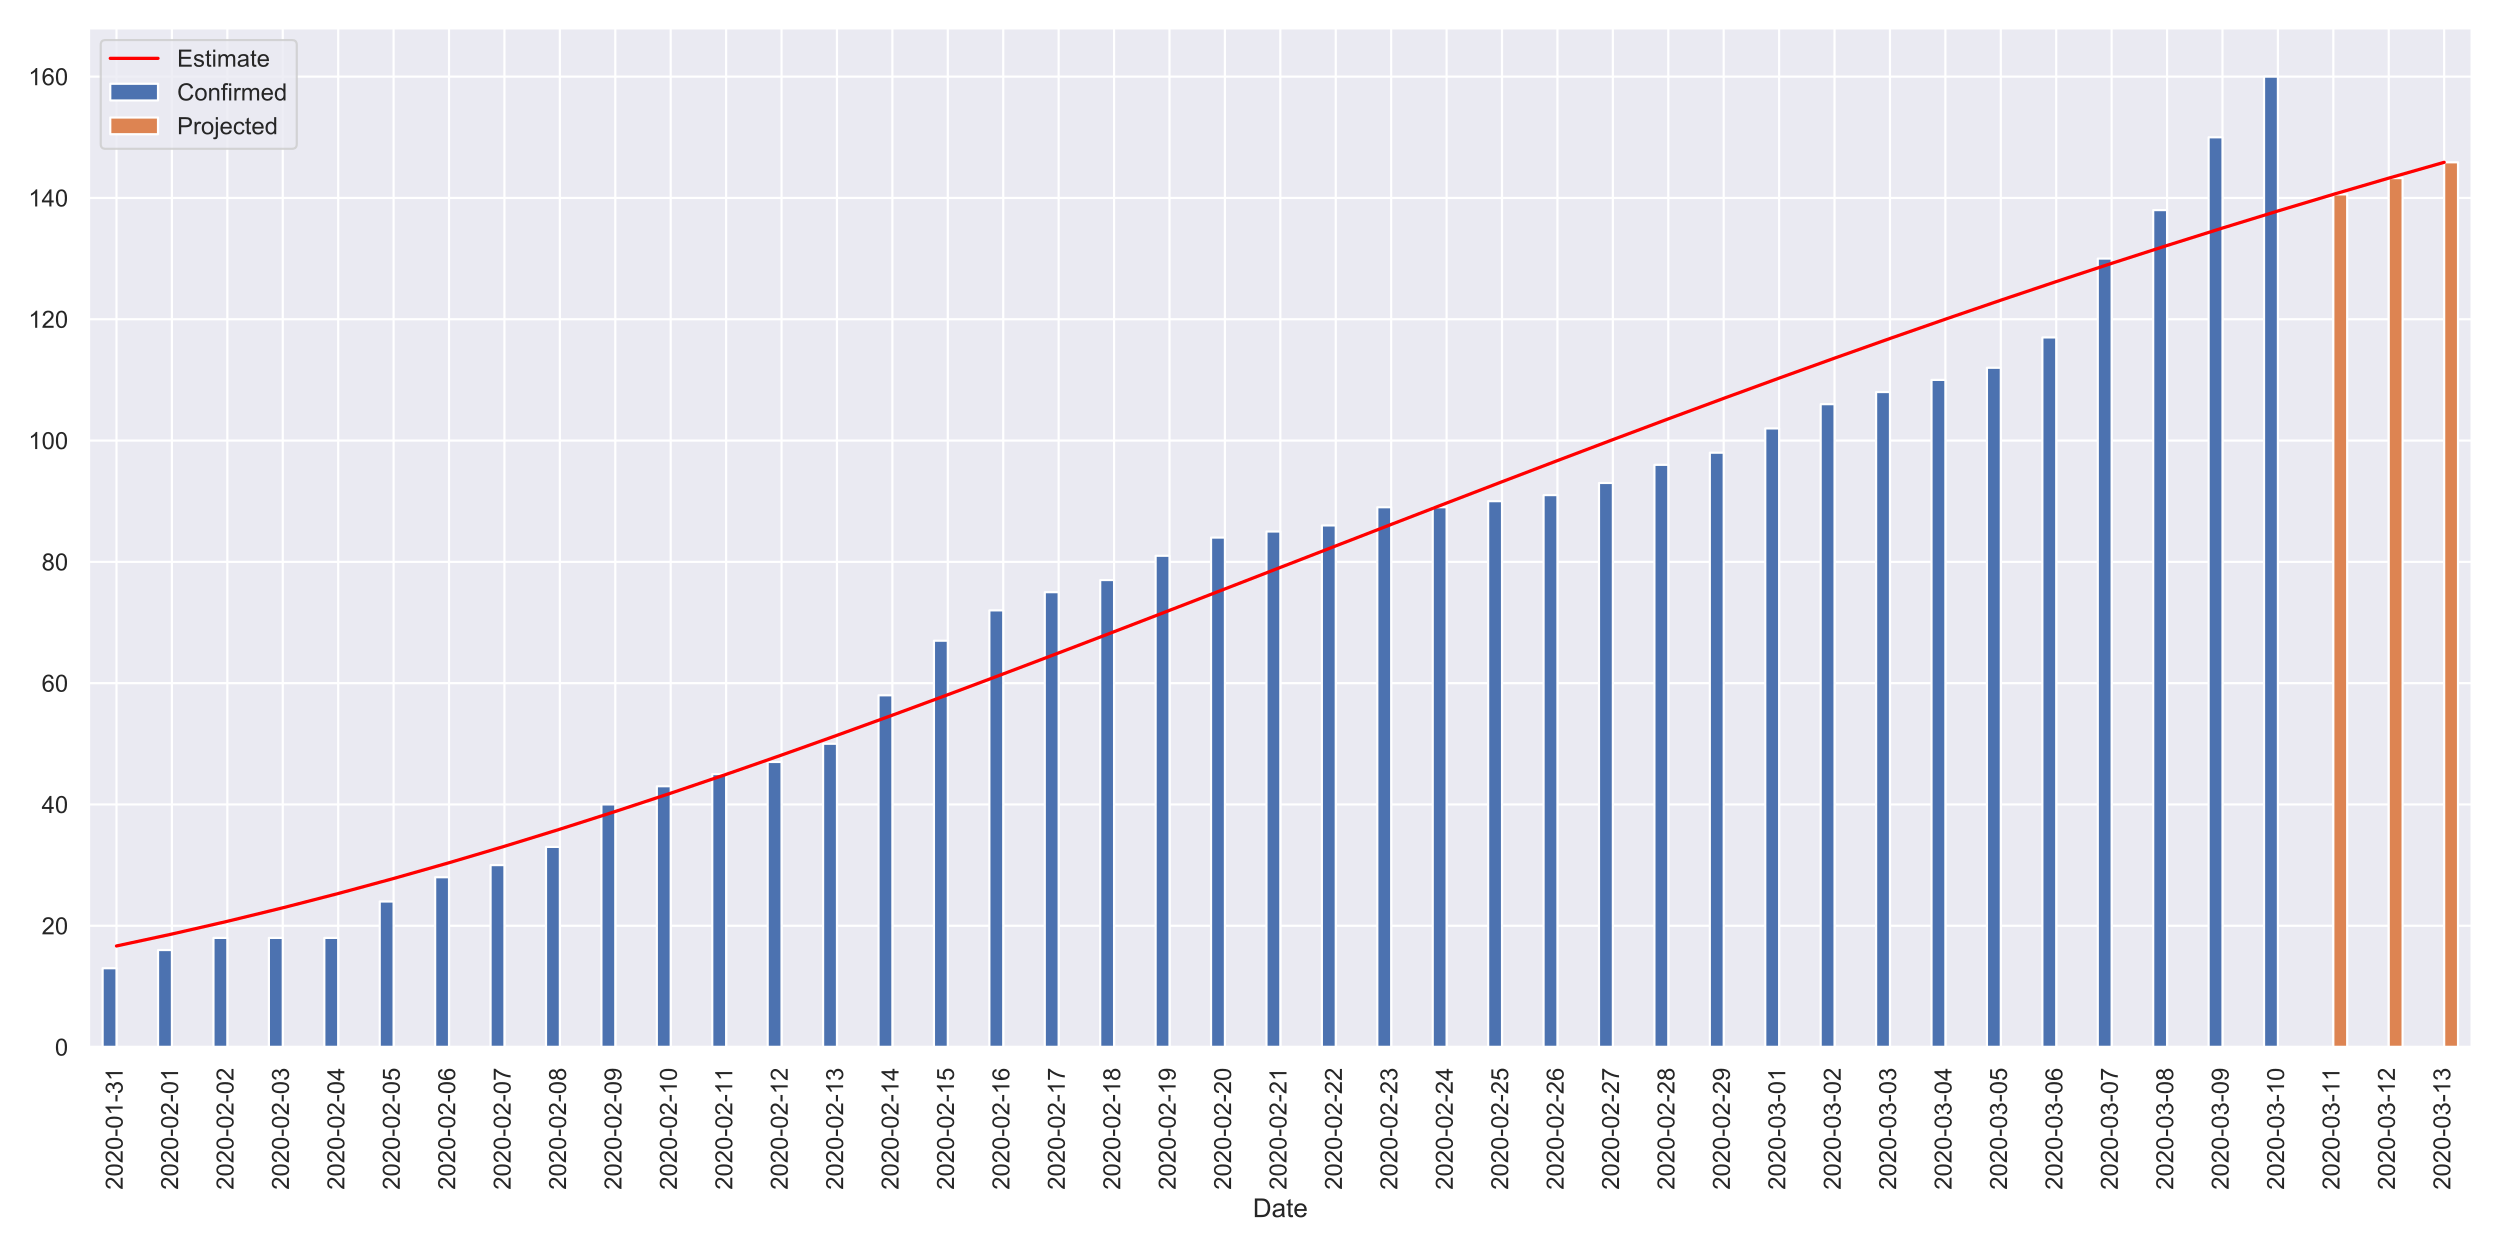 <?xml version="1.0" encoding="utf-8" standalone="no"?>
<!DOCTYPE svg PUBLIC "-//W3C//DTD SVG 1.1//EN"
  "http://www.w3.org/Graphics/SVG/1.1/DTD/svg11.dtd">
<!-- Created with matplotlib (https://matplotlib.org/) -->
<svg height="576pt" version="1.1" viewBox="0 0 1152 576" width="1152pt" xmlns="http://www.w3.org/2000/svg" xmlns:xlink="http://www.w3.org/1999/xlink">
 <defs>
  <style type="text/css">
*{stroke-linecap:butt;stroke-linejoin:round;}
  </style>
 </defs>
 <g id="figure_1">
  <g id="patch_1">
   <path d="M 0 576 
L 1152 576 
L 1152 0 
L 0 0 
z
" style="fill:#ffffff;"/>
  </g>
  <g id="axes_1">
   <g id="patch_2">
    <path d="M 40.91 482.49 
L 1139.04 482.49 
L 1139.04 12.96 
L 40.91 12.96 
z
" style="fill:#eaeaf2;"/>
   </g>
   <g id="matplotlib.axis_1">
    <g id="xtick_1">
     <g id="line2d_1">
      <path clip-path="url(#p991d60d582)" d="M 53.679 482.49 
L 53.679 12.96 
" style="fill:none;stroke:#ffffff;stroke-linecap:round;"/>
     </g>
     <g id="text_1">
      <!-- 2020-01-31 -->
      <defs>
       <path d="M 50.344 8.453 
L 50.344 0 
L 3.031 0 
Q 2.938 3.172 4.047 6.109 
Q 5.859 10.938 9.828 15.625 
Q 13.812 20.312 21.344 26.469 
Q 33.016 36.031 37.109 41.625 
Q 41.219 47.219 41.219 52.203 
Q 41.219 57.422 37.469 61 
Q 33.734 64.594 27.734 64.594 
Q 21.391 64.594 17.578 60.781 
Q 13.766 56.984 13.719 50.25 
L 4.688 51.172 
Q 5.609 61.281 11.656 66.578 
Q 17.719 71.875 27.938 71.875 
Q 38.234 71.875 44.234 66.156 
Q 50.25 60.453 50.25 52 
Q 50.25 47.703 48.484 43.547 
Q 46.734 39.406 42.656 34.812 
Q 38.578 30.219 29.109 22.219 
Q 21.188 15.578 18.938 13.203 
Q 16.703 10.844 15.234 8.453 
z
" id="ArialMT-50"/>
       <path d="M 4.156 35.297 
Q 4.156 48 6.766 55.734 
Q 9.375 63.484 14.516 67.672 
Q 19.672 71.875 27.484 71.875 
Q 33.25 71.875 37.594 69.547 
Q 41.938 67.234 44.766 62.859 
Q 47.609 58.5 49.219 52.219 
Q 50.828 45.953 50.828 35.297 
Q 50.828 22.703 48.234 14.969 
Q 45.656 7.234 40.5 3 
Q 35.359 -1.219 27.484 -1.219 
Q 17.141 -1.219 11.234 6.203 
Q 4.156 15.141 4.156 35.297 
z
M 13.188 35.297 
Q 13.188 17.672 17.312 11.828 
Q 21.438 6 27.484 6 
Q 33.547 6 37.672 11.859 
Q 41.797 17.719 41.797 35.297 
Q 41.797 52.984 37.672 58.781 
Q 33.547 64.594 27.391 64.594 
Q 21.344 64.594 17.719 59.469 
Q 13.188 52.938 13.188 35.297 
z
" id="ArialMT-48"/>
       <path d="M 3.172 21.484 
L 3.172 30.328 
L 30.172 30.328 
L 30.172 21.484 
z
" id="ArialMT-45"/>
       <path d="M 37.25 0 
L 28.469 0 
L 28.469 56 
Q 25.297 52.984 20.141 49.953 
Q 14.984 46.922 10.891 45.406 
L 10.891 53.906 
Q 18.266 57.375 23.781 62.297 
Q 29.297 67.234 31.594 71.875 
L 37.25 71.875 
z
" id="ArialMT-49"/>
       <path d="M 4.203 18.891 
L 12.984 20.062 
Q 14.5 12.594 18.141 9.297 
Q 21.781 6 27 6 
Q 33.203 6 37.469 10.297 
Q 41.75 14.594 41.75 20.953 
Q 41.75 27 37.797 30.922 
Q 33.844 34.859 27.734 34.859 
Q 25.25 34.859 21.531 33.891 
L 22.516 41.609 
Q 23.391 41.5 23.922 41.5 
Q 29.547 41.5 34.031 44.422 
Q 38.531 47.359 38.531 53.469 
Q 38.531 58.297 35.25 61.469 
Q 31.984 64.656 26.812 64.656 
Q 21.688 64.656 18.266 61.422 
Q 14.844 58.203 13.875 51.766 
L 5.078 53.328 
Q 6.688 62.156 12.391 67.016 
Q 18.109 71.875 26.609 71.875 
Q 32.469 71.875 37.391 69.359 
Q 42.328 66.844 44.938 62.5 
Q 47.562 58.156 47.562 53.266 
Q 47.562 48.641 45.062 44.828 
Q 42.578 41.016 37.703 38.766 
Q 44.047 37.312 47.562 32.688 
Q 51.078 28.078 51.078 21.141 
Q 51.078 11.766 44.234 5.25 
Q 37.406 -1.266 26.953 -1.266 
Q 17.531 -1.266 11.297 4.344 
Q 5.078 9.969 4.203 18.891 
z
" id="ArialMT-51"/>
      </defs>
      <g style="fill:#262626;" transform="translate(56.523 548.252)rotate(-90)scale(0.11 -0.11)">
       <use xlink:href="#ArialMT-50"/>
       <use x="55.615" xlink:href="#ArialMT-48"/>
       <use x="111.23" xlink:href="#ArialMT-50"/>
       <use x="166.846" xlink:href="#ArialMT-48"/>
       <use x="222.461" xlink:href="#ArialMT-45"/>
       <use x="255.762" xlink:href="#ArialMT-48"/>
       <use x="311.377" xlink:href="#ArialMT-49"/>
       <use x="366.992" xlink:href="#ArialMT-45"/>
       <use x="400.293" xlink:href="#ArialMT-51"/>
       <use x="455.908" xlink:href="#ArialMT-49"/>
      </g>
     </g>
    </g>
    <g id="xtick_2">
     <g id="line2d_2">
      <path clip-path="url(#p991d60d582)" d="M 79.217 482.49 
L 79.217 12.96 
" style="fill:none;stroke:#ffffff;stroke-linecap:round;"/>
     </g>
     <g id="text_2">
      <!-- 2020-02-01 -->
      <g style="fill:#262626;" transform="translate(82.061 548.252)rotate(-90)scale(0.11 -0.11)">
       <use xlink:href="#ArialMT-50"/>
       <use x="55.615" xlink:href="#ArialMT-48"/>
       <use x="111.23" xlink:href="#ArialMT-50"/>
       <use x="166.846" xlink:href="#ArialMT-48"/>
       <use x="222.461" xlink:href="#ArialMT-45"/>
       <use x="255.762" xlink:href="#ArialMT-48"/>
       <use x="311.377" xlink:href="#ArialMT-50"/>
       <use x="366.992" xlink:href="#ArialMT-45"/>
       <use x="400.293" xlink:href="#ArialMT-48"/>
       <use x="455.908" xlink:href="#ArialMT-49"/>
      </g>
     </g>
    </g>
    <g id="xtick_3">
     <g id="line2d_3">
      <path clip-path="url(#p991d60d582)" d="M 104.755 482.49 
L 104.755 12.96 
" style="fill:none;stroke:#ffffff;stroke-linecap:round;"/>
     </g>
     <g id="text_3">
      <!-- 2020-02-02 -->
      <g style="fill:#262626;" transform="translate(107.598 548.252)rotate(-90)scale(0.11 -0.11)">
       <use xlink:href="#ArialMT-50"/>
       <use x="55.615" xlink:href="#ArialMT-48"/>
       <use x="111.23" xlink:href="#ArialMT-50"/>
       <use x="166.846" xlink:href="#ArialMT-48"/>
       <use x="222.461" xlink:href="#ArialMT-45"/>
       <use x="255.762" xlink:href="#ArialMT-48"/>
       <use x="311.377" xlink:href="#ArialMT-50"/>
       <use x="366.992" xlink:href="#ArialMT-45"/>
       <use x="400.293" xlink:href="#ArialMT-48"/>
       <use x="455.908" xlink:href="#ArialMT-50"/>
      </g>
     </g>
    </g>
    <g id="xtick_4">
     <g id="line2d_4">
      <path clip-path="url(#p991d60d582)" d="M 130.293 482.49 
L 130.293 12.96 
" style="fill:none;stroke:#ffffff;stroke-linecap:round;"/>
     </g>
     <g id="text_4">
      <!-- 2020-02-03 -->
      <g style="fill:#262626;" transform="translate(133.136 548.252)rotate(-90)scale(0.11 -0.11)">
       <use xlink:href="#ArialMT-50"/>
       <use x="55.615" xlink:href="#ArialMT-48"/>
       <use x="111.23" xlink:href="#ArialMT-50"/>
       <use x="166.846" xlink:href="#ArialMT-48"/>
       <use x="222.461" xlink:href="#ArialMT-45"/>
       <use x="255.762" xlink:href="#ArialMT-48"/>
       <use x="311.377" xlink:href="#ArialMT-50"/>
       <use x="366.992" xlink:href="#ArialMT-45"/>
       <use x="400.293" xlink:href="#ArialMT-48"/>
       <use x="455.908" xlink:href="#ArialMT-51"/>
      </g>
     </g>
    </g>
    <g id="xtick_5">
     <g id="line2d_5">
      <path clip-path="url(#p991d60d582)" d="M 155.831 482.49 
L 155.831 12.96 
" style="fill:none;stroke:#ffffff;stroke-linecap:round;"/>
     </g>
     <g id="text_5">
      <!-- 2020-02-04 -->
      <defs>
       <path d="M 32.328 0 
L 32.328 17.141 
L 1.266 17.141 
L 1.266 25.203 
L 33.938 71.578 
L 41.109 71.578 
L 41.109 25.203 
L 50.781 25.203 
L 50.781 17.141 
L 41.109 17.141 
L 41.109 0 
z
M 32.328 25.203 
L 32.328 57.469 
L 9.906 25.203 
z
" id="ArialMT-52"/>
      </defs>
      <g style="fill:#262626;" transform="translate(158.674 548.252)rotate(-90)scale(0.11 -0.11)">
       <use xlink:href="#ArialMT-50"/>
       <use x="55.615" xlink:href="#ArialMT-48"/>
       <use x="111.23" xlink:href="#ArialMT-50"/>
       <use x="166.846" xlink:href="#ArialMT-48"/>
       <use x="222.461" xlink:href="#ArialMT-45"/>
       <use x="255.762" xlink:href="#ArialMT-48"/>
       <use x="311.377" xlink:href="#ArialMT-50"/>
       <use x="366.992" xlink:href="#ArialMT-45"/>
       <use x="400.293" xlink:href="#ArialMT-48"/>
       <use x="455.908" xlink:href="#ArialMT-52"/>
      </g>
     </g>
    </g>
    <g id="xtick_6">
     <g id="line2d_6">
      <path clip-path="url(#p991d60d582)" d="M 181.368 482.49 
L 181.368 12.96 
" style="fill:none;stroke:#ffffff;stroke-linecap:round;"/>
     </g>
     <g id="text_6">
      <!-- 2020-02-05 -->
      <defs>
       <path d="M 4.156 18.75 
L 13.375 19.531 
Q 14.406 12.797 18.141 9.391 
Q 21.875 6 27.156 6 
Q 33.5 6 37.891 10.781 
Q 42.281 15.578 42.281 23.484 
Q 42.281 31 38.062 35.344 
Q 33.844 39.703 27 39.703 
Q 22.75 39.703 19.328 37.766 
Q 15.922 35.844 13.969 32.766 
L 5.719 33.844 
L 12.641 70.609 
L 48.25 70.609 
L 48.25 62.203 
L 19.672 62.203 
L 15.828 42.969 
Q 22.266 47.469 29.344 47.469 
Q 38.719 47.469 45.156 40.969 
Q 51.609 34.469 51.609 24.266 
Q 51.609 14.547 45.953 7.469 
Q 39.062 -1.219 27.156 -1.219 
Q 17.391 -1.219 11.203 4.25 
Q 5.031 9.719 4.156 18.75 
z
" id="ArialMT-53"/>
      </defs>
      <g style="fill:#262626;" transform="translate(184.212 548.252)rotate(-90)scale(0.11 -0.11)">
       <use xlink:href="#ArialMT-50"/>
       <use x="55.615" xlink:href="#ArialMT-48"/>
       <use x="111.23" xlink:href="#ArialMT-50"/>
       <use x="166.846" xlink:href="#ArialMT-48"/>
       <use x="222.461" xlink:href="#ArialMT-45"/>
       <use x="255.762" xlink:href="#ArialMT-48"/>
       <use x="311.377" xlink:href="#ArialMT-50"/>
       <use x="366.992" xlink:href="#ArialMT-45"/>
       <use x="400.293" xlink:href="#ArialMT-48"/>
       <use x="455.908" xlink:href="#ArialMT-53"/>
      </g>
     </g>
    </g>
    <g id="xtick_7">
     <g id="line2d_7">
      <path clip-path="url(#p991d60d582)" d="M 206.906 482.49 
L 206.906 12.96 
" style="fill:none;stroke:#ffffff;stroke-linecap:round;"/>
     </g>
     <g id="text_7">
      <!-- 2020-02-06 -->
      <defs>
       <path d="M 49.75 54.047 
L 41.016 53.375 
Q 39.844 58.547 37.703 60.891 
Q 34.125 64.656 28.906 64.656 
Q 24.703 64.656 21.531 62.312 
Q 17.391 59.281 14.984 53.469 
Q 12.594 47.656 12.5 36.922 
Q 15.672 41.75 20.266 44.094 
Q 24.859 46.438 29.891 46.438 
Q 38.672 46.438 44.844 39.969 
Q 51.031 33.5 51.031 23.25 
Q 51.031 16.5 48.125 10.719 
Q 45.219 4.938 40.141 1.859 
Q 35.062 -1.219 28.609 -1.219 
Q 17.625 -1.219 10.688 6.859 
Q 3.766 14.938 3.766 33.5 
Q 3.766 54.25 11.422 63.672 
Q 18.109 71.875 29.438 71.875 
Q 37.891 71.875 43.281 67.141 
Q 48.688 62.406 49.75 54.047 
z
M 13.875 23.188 
Q 13.875 18.656 15.797 14.5 
Q 17.719 10.359 21.188 8.172 
Q 24.656 6 28.469 6 
Q 34.031 6 38.031 10.484 
Q 42.047 14.984 42.047 22.703 
Q 42.047 30.125 38.078 34.391 
Q 34.125 38.672 28.125 38.672 
Q 22.172 38.672 18.016 34.391 
Q 13.875 30.125 13.875 23.188 
z
" id="ArialMT-54"/>
      </defs>
      <g style="fill:#262626;" transform="translate(209.75 548.252)rotate(-90)scale(0.11 -0.11)">
       <use xlink:href="#ArialMT-50"/>
       <use x="55.615" xlink:href="#ArialMT-48"/>
       <use x="111.23" xlink:href="#ArialMT-50"/>
       <use x="166.846" xlink:href="#ArialMT-48"/>
       <use x="222.461" xlink:href="#ArialMT-45"/>
       <use x="255.762" xlink:href="#ArialMT-48"/>
       <use x="311.377" xlink:href="#ArialMT-50"/>
       <use x="366.992" xlink:href="#ArialMT-45"/>
       <use x="400.293" xlink:href="#ArialMT-48"/>
       <use x="455.908" xlink:href="#ArialMT-54"/>
      </g>
     </g>
    </g>
    <g id="xtick_8">
     <g id="line2d_8">
      <path clip-path="url(#p991d60d582)" d="M 232.444 482.49 
L 232.444 12.96 
" style="fill:none;stroke:#ffffff;stroke-linecap:round;"/>
     </g>
     <g id="text_8">
      <!-- 2020-02-07 -->
      <defs>
       <path d="M 4.734 62.203 
L 4.734 70.656 
L 51.078 70.656 
L 51.078 63.812 
Q 44.234 56.547 37.516 44.484 
Q 30.812 32.422 27.156 19.672 
Q 24.516 10.688 23.781 0 
L 14.75 0 
Q 14.891 8.453 18.062 20.406 
Q 21.234 32.375 27.172 43.484 
Q 33.109 54.594 39.797 62.203 
z
" id="ArialMT-55"/>
      </defs>
      <g style="fill:#262626;" transform="translate(235.288 548.252)rotate(-90)scale(0.11 -0.11)">
       <use xlink:href="#ArialMT-50"/>
       <use x="55.615" xlink:href="#ArialMT-48"/>
       <use x="111.23" xlink:href="#ArialMT-50"/>
       <use x="166.846" xlink:href="#ArialMT-48"/>
       <use x="222.461" xlink:href="#ArialMT-45"/>
       <use x="255.762" xlink:href="#ArialMT-48"/>
       <use x="311.377" xlink:href="#ArialMT-50"/>
       <use x="366.992" xlink:href="#ArialMT-45"/>
       <use x="400.293" xlink:href="#ArialMT-48"/>
       <use x="455.908" xlink:href="#ArialMT-55"/>
      </g>
     </g>
    </g>
    <g id="xtick_9">
     <g id="line2d_9">
      <path clip-path="url(#p991d60d582)" d="M 257.982 482.49 
L 257.982 12.96 
" style="fill:none;stroke:#ffffff;stroke-linecap:round;"/>
     </g>
     <g id="text_9">
      <!-- 2020-02-08 -->
      <defs>
       <path d="M 17.672 38.812 
Q 12.203 40.828 9.562 44.531 
Q 6.938 48.25 6.938 53.422 
Q 6.938 61.234 12.547 66.547 
Q 18.172 71.875 27.484 71.875 
Q 36.859 71.875 42.578 66.422 
Q 48.297 60.984 48.297 53.172 
Q 48.297 48.188 45.672 44.5 
Q 43.062 40.828 37.75 38.812 
Q 44.344 36.672 47.781 31.875 
Q 51.219 27.094 51.219 20.453 
Q 51.219 11.281 44.719 5.031 
Q 38.234 -1.219 27.641 -1.219 
Q 17.047 -1.219 10.547 5.047 
Q 4.047 11.328 4.047 20.703 
Q 4.047 27.688 7.594 32.391 
Q 11.141 37.109 17.672 38.812 
z
M 15.922 53.719 
Q 15.922 48.641 19.188 45.406 
Q 22.469 42.188 27.688 42.188 
Q 32.766 42.188 36.016 45.375 
Q 39.266 48.578 39.266 53.219 
Q 39.266 58.062 35.906 61.359 
Q 32.562 64.656 27.594 64.656 
Q 22.562 64.656 19.234 61.422 
Q 15.922 58.203 15.922 53.719 
z
M 13.094 20.656 
Q 13.094 16.891 14.875 13.375 
Q 16.656 9.859 20.172 7.922 
Q 23.688 6 27.734 6 
Q 34.031 6 38.125 10.047 
Q 42.234 14.109 42.234 20.359 
Q 42.234 26.703 38.016 30.859 
Q 33.797 35.016 27.438 35.016 
Q 21.234 35.016 17.156 30.906 
Q 13.094 26.812 13.094 20.656 
z
" id="ArialMT-56"/>
      </defs>
      <g style="fill:#262626;" transform="translate(260.826 548.252)rotate(-90)scale(0.11 -0.11)">
       <use xlink:href="#ArialMT-50"/>
       <use x="55.615" xlink:href="#ArialMT-48"/>
       <use x="111.23" xlink:href="#ArialMT-50"/>
       <use x="166.846" xlink:href="#ArialMT-48"/>
       <use x="222.461" xlink:href="#ArialMT-45"/>
       <use x="255.762" xlink:href="#ArialMT-48"/>
       <use x="311.377" xlink:href="#ArialMT-50"/>
       <use x="366.992" xlink:href="#ArialMT-45"/>
       <use x="400.293" xlink:href="#ArialMT-48"/>
       <use x="455.908" xlink:href="#ArialMT-56"/>
      </g>
     </g>
    </g>
    <g id="xtick_10">
     <g id="line2d_10">
      <path clip-path="url(#p991d60d582)" d="M 283.52 482.49 
L 283.52 12.96 
" style="fill:none;stroke:#ffffff;stroke-linecap:round;"/>
     </g>
     <g id="text_10">
      <!-- 2020-02-09 -->
      <defs>
       <path d="M 5.469 16.547 
L 13.922 17.328 
Q 14.984 11.375 18.016 8.688 
Q 21.047 6 25.781 6 
Q 29.828 6 32.875 7.859 
Q 35.938 9.719 37.891 12.812 
Q 39.844 15.922 41.156 21.188 
Q 42.484 26.469 42.484 31.938 
Q 42.484 32.516 42.438 33.688 
Q 39.797 29.5 35.234 26.875 
Q 30.672 24.266 25.344 24.266 
Q 16.453 24.266 10.297 30.703 
Q 4.156 37.156 4.156 47.703 
Q 4.156 58.594 10.578 65.234 
Q 17 71.875 26.656 71.875 
Q 33.641 71.875 39.422 68.109 
Q 45.219 64.359 48.219 57.391 
Q 51.219 50.438 51.219 37.25 
Q 51.219 23.531 48.234 15.406 
Q 45.266 7.281 39.375 3.031 
Q 33.5 -1.219 25.594 -1.219 
Q 17.188 -1.219 11.859 3.438 
Q 6.547 8.109 5.469 16.547 
z
M 41.453 48.141 
Q 41.453 55.719 37.422 60.156 
Q 33.406 64.594 27.734 64.594 
Q 21.875 64.594 17.531 59.812 
Q 13.188 55.031 13.188 47.406 
Q 13.188 40.578 17.312 36.297 
Q 21.438 32.031 27.484 32.031 
Q 33.594 32.031 37.516 36.297 
Q 41.453 40.578 41.453 48.141 
z
" id="ArialMT-57"/>
      </defs>
      <g style="fill:#262626;" transform="translate(286.364 548.252)rotate(-90)scale(0.11 -0.11)">
       <use xlink:href="#ArialMT-50"/>
       <use x="55.615" xlink:href="#ArialMT-48"/>
       <use x="111.23" xlink:href="#ArialMT-50"/>
       <use x="166.846" xlink:href="#ArialMT-48"/>
       <use x="222.461" xlink:href="#ArialMT-45"/>
       <use x="255.762" xlink:href="#ArialMT-48"/>
       <use x="311.377" xlink:href="#ArialMT-50"/>
       <use x="366.992" xlink:href="#ArialMT-45"/>
       <use x="400.293" xlink:href="#ArialMT-48"/>
       <use x="455.908" xlink:href="#ArialMT-57"/>
      </g>
     </g>
    </g>
    <g id="xtick_11">
     <g id="line2d_11">
      <path clip-path="url(#p991d60d582)" d="M 309.058 482.49 
L 309.058 12.96 
" style="fill:none;stroke:#ffffff;stroke-linecap:round;"/>
     </g>
     <g id="text_11">
      <!-- 2020-02-10 -->
      <g style="fill:#262626;" transform="translate(311.902 548.252)rotate(-90)scale(0.11 -0.11)">
       <use xlink:href="#ArialMT-50"/>
       <use x="55.615" xlink:href="#ArialMT-48"/>
       <use x="111.23" xlink:href="#ArialMT-50"/>
       <use x="166.846" xlink:href="#ArialMT-48"/>
       <use x="222.461" xlink:href="#ArialMT-45"/>
       <use x="255.762" xlink:href="#ArialMT-48"/>
       <use x="311.377" xlink:href="#ArialMT-50"/>
       <use x="366.992" xlink:href="#ArialMT-45"/>
       <use x="400.293" xlink:href="#ArialMT-49"/>
       <use x="455.908" xlink:href="#ArialMT-48"/>
      </g>
     </g>
    </g>
    <g id="xtick_12">
     <g id="line2d_12">
      <path clip-path="url(#p991d60d582)" d="M 334.596 482.49 
L 334.596 12.96 
" style="fill:none;stroke:#ffffff;stroke-linecap:round;"/>
     </g>
     <g id="text_12">
      <!-- 2020-02-11 -->
      <g style="fill:#262626;" transform="translate(337.44 548.24)rotate(-90)scale(0.11 -0.11)">
       <use xlink:href="#ArialMT-50"/>
       <use x="55.615" xlink:href="#ArialMT-48"/>
       <use x="111.23" xlink:href="#ArialMT-50"/>
       <use x="166.846" xlink:href="#ArialMT-48"/>
       <use x="222.461" xlink:href="#ArialMT-45"/>
       <use x="255.762" xlink:href="#ArialMT-48"/>
       <use x="311.377" xlink:href="#ArialMT-50"/>
       <use x="366.992" xlink:href="#ArialMT-45"/>
       <use x="400.293" xlink:href="#ArialMT-49"/>
       <use x="455.799" xlink:href="#ArialMT-49"/>
      </g>
     </g>
    </g>
    <g id="xtick_13">
     <g id="line2d_13">
      <path clip-path="url(#p991d60d582)" d="M 360.134 482.49 
L 360.134 12.96 
" style="fill:none;stroke:#ffffff;stroke-linecap:round;"/>
     </g>
     <g id="text_13">
      <!-- 2020-02-12 -->
      <g style="fill:#262626;" transform="translate(362.978 548.252)rotate(-90)scale(0.11 -0.11)">
       <use xlink:href="#ArialMT-50"/>
       <use x="55.615" xlink:href="#ArialMT-48"/>
       <use x="111.23" xlink:href="#ArialMT-50"/>
       <use x="166.846" xlink:href="#ArialMT-48"/>
       <use x="222.461" xlink:href="#ArialMT-45"/>
       <use x="255.762" xlink:href="#ArialMT-48"/>
       <use x="311.377" xlink:href="#ArialMT-50"/>
       <use x="366.992" xlink:href="#ArialMT-45"/>
       <use x="400.293" xlink:href="#ArialMT-49"/>
       <use x="455.908" xlink:href="#ArialMT-50"/>
      </g>
     </g>
    </g>
    <g id="xtick_14">
     <g id="line2d_14">
      <path clip-path="url(#p991d60d582)" d="M 385.672 482.49 
L 385.672 12.96 
" style="fill:none;stroke:#ffffff;stroke-linecap:round;"/>
     </g>
     <g id="text_14">
      <!-- 2020-02-13 -->
      <g style="fill:#262626;" transform="translate(388.515 548.252)rotate(-90)scale(0.11 -0.11)">
       <use xlink:href="#ArialMT-50"/>
       <use x="55.615" xlink:href="#ArialMT-48"/>
       <use x="111.23" xlink:href="#ArialMT-50"/>
       <use x="166.846" xlink:href="#ArialMT-48"/>
       <use x="222.461" xlink:href="#ArialMT-45"/>
       <use x="255.762" xlink:href="#ArialMT-48"/>
       <use x="311.377" xlink:href="#ArialMT-50"/>
       <use x="366.992" xlink:href="#ArialMT-45"/>
       <use x="400.293" xlink:href="#ArialMT-49"/>
       <use x="455.908" xlink:href="#ArialMT-51"/>
      </g>
     </g>
    </g>
    <g id="xtick_15">
     <g id="line2d_15">
      <path clip-path="url(#p991d60d582)" d="M 411.21 482.49 
L 411.21 12.96 
" style="fill:none;stroke:#ffffff;stroke-linecap:round;"/>
     </g>
     <g id="text_15">
      <!-- 2020-02-14 -->
      <g style="fill:#262626;" transform="translate(414.053 548.252)rotate(-90)scale(0.11 -0.11)">
       <use xlink:href="#ArialMT-50"/>
       <use x="55.615" xlink:href="#ArialMT-48"/>
       <use x="111.23" xlink:href="#ArialMT-50"/>
       <use x="166.846" xlink:href="#ArialMT-48"/>
       <use x="222.461" xlink:href="#ArialMT-45"/>
       <use x="255.762" xlink:href="#ArialMT-48"/>
       <use x="311.377" xlink:href="#ArialMT-50"/>
       <use x="366.992" xlink:href="#ArialMT-45"/>
       <use x="400.293" xlink:href="#ArialMT-49"/>
       <use x="455.908" xlink:href="#ArialMT-52"/>
      </g>
     </g>
    </g>
    <g id="xtick_16">
     <g id="line2d_16">
      <path clip-path="url(#p991d60d582)" d="M 436.748 482.49 
L 436.748 12.96 
" style="fill:none;stroke:#ffffff;stroke-linecap:round;"/>
     </g>
     <g id="text_16">
      <!-- 2020-02-15 -->
      <g style="fill:#262626;" transform="translate(439.591 548.252)rotate(-90)scale(0.11 -0.11)">
       <use xlink:href="#ArialMT-50"/>
       <use x="55.615" xlink:href="#ArialMT-48"/>
       <use x="111.23" xlink:href="#ArialMT-50"/>
       <use x="166.846" xlink:href="#ArialMT-48"/>
       <use x="222.461" xlink:href="#ArialMT-45"/>
       <use x="255.762" xlink:href="#ArialMT-48"/>
       <use x="311.377" xlink:href="#ArialMT-50"/>
       <use x="366.992" xlink:href="#ArialMT-45"/>
       <use x="400.293" xlink:href="#ArialMT-49"/>
       <use x="455.908" xlink:href="#ArialMT-53"/>
      </g>
     </g>
    </g>
    <g id="xtick_17">
     <g id="line2d_17">
      <path clip-path="url(#p991d60d582)" d="M 462.285 482.49 
L 462.285 12.96 
" style="fill:none;stroke:#ffffff;stroke-linecap:round;"/>
     </g>
     <g id="text_17">
      <!-- 2020-02-16 -->
      <g style="fill:#262626;" transform="translate(465.129 548.252)rotate(-90)scale(0.11 -0.11)">
       <use xlink:href="#ArialMT-50"/>
       <use x="55.615" xlink:href="#ArialMT-48"/>
       <use x="111.23" xlink:href="#ArialMT-50"/>
       <use x="166.846" xlink:href="#ArialMT-48"/>
       <use x="222.461" xlink:href="#ArialMT-45"/>
       <use x="255.762" xlink:href="#ArialMT-48"/>
       <use x="311.377" xlink:href="#ArialMT-50"/>
       <use x="366.992" xlink:href="#ArialMT-45"/>
       <use x="400.293" xlink:href="#ArialMT-49"/>
       <use x="455.908" xlink:href="#ArialMT-54"/>
      </g>
     </g>
    </g>
    <g id="xtick_18">
     <g id="line2d_18">
      <path clip-path="url(#p991d60d582)" d="M 487.823 482.49 
L 487.823 12.96 
" style="fill:none;stroke:#ffffff;stroke-linecap:round;"/>
     </g>
     <g id="text_18">
      <!-- 2020-02-17 -->
      <g style="fill:#262626;" transform="translate(490.667 548.252)rotate(-90)scale(0.11 -0.11)">
       <use xlink:href="#ArialMT-50"/>
       <use x="55.615" xlink:href="#ArialMT-48"/>
       <use x="111.23" xlink:href="#ArialMT-50"/>
       <use x="166.846" xlink:href="#ArialMT-48"/>
       <use x="222.461" xlink:href="#ArialMT-45"/>
       <use x="255.762" xlink:href="#ArialMT-48"/>
       <use x="311.377" xlink:href="#ArialMT-50"/>
       <use x="366.992" xlink:href="#ArialMT-45"/>
       <use x="400.293" xlink:href="#ArialMT-49"/>
       <use x="455.908" xlink:href="#ArialMT-55"/>
      </g>
     </g>
    </g>
    <g id="xtick_19">
     <g id="line2d_19">
      <path clip-path="url(#p991d60d582)" d="M 513.361 482.49 
L 513.361 12.96 
" style="fill:none;stroke:#ffffff;stroke-linecap:round;"/>
     </g>
     <g id="text_19">
      <!-- 2020-02-18 -->
      <g style="fill:#262626;" transform="translate(516.205 548.252)rotate(-90)scale(0.11 -0.11)">
       <use xlink:href="#ArialMT-50"/>
       <use x="55.615" xlink:href="#ArialMT-48"/>
       <use x="111.23" xlink:href="#ArialMT-50"/>
       <use x="166.846" xlink:href="#ArialMT-48"/>
       <use x="222.461" xlink:href="#ArialMT-45"/>
       <use x="255.762" xlink:href="#ArialMT-48"/>
       <use x="311.377" xlink:href="#ArialMT-50"/>
       <use x="366.992" xlink:href="#ArialMT-45"/>
       <use x="400.293" xlink:href="#ArialMT-49"/>
       <use x="455.908" xlink:href="#ArialMT-56"/>
      </g>
     </g>
    </g>
    <g id="xtick_20">
     <g id="line2d_20">
      <path clip-path="url(#p991d60d582)" d="M 538.899 482.49 
L 538.899 12.96 
" style="fill:none;stroke:#ffffff;stroke-linecap:round;"/>
     </g>
     <g id="text_20">
      <!-- 2020-02-19 -->
      <g style="fill:#262626;" transform="translate(541.743 548.252)rotate(-90)scale(0.11 -0.11)">
       <use xlink:href="#ArialMT-50"/>
       <use x="55.615" xlink:href="#ArialMT-48"/>
       <use x="111.23" xlink:href="#ArialMT-50"/>
       <use x="166.846" xlink:href="#ArialMT-48"/>
       <use x="222.461" xlink:href="#ArialMT-45"/>
       <use x="255.762" xlink:href="#ArialMT-48"/>
       <use x="311.377" xlink:href="#ArialMT-50"/>
       <use x="366.992" xlink:href="#ArialMT-45"/>
       <use x="400.293" xlink:href="#ArialMT-49"/>
       <use x="455.908" xlink:href="#ArialMT-57"/>
      </g>
     </g>
    </g>
    <g id="xtick_21">
     <g id="line2d_21">
      <path clip-path="url(#p991d60d582)" d="M 564.437 482.49 
L 564.437 12.96 
" style="fill:none;stroke:#ffffff;stroke-linecap:round;"/>
     </g>
     <g id="text_21">
      <!-- 2020-02-20 -->
      <g style="fill:#262626;" transform="translate(567.281 548.252)rotate(-90)scale(0.11 -0.11)">
       <use xlink:href="#ArialMT-50"/>
       <use x="55.615" xlink:href="#ArialMT-48"/>
       <use x="111.23" xlink:href="#ArialMT-50"/>
       <use x="166.846" xlink:href="#ArialMT-48"/>
       <use x="222.461" xlink:href="#ArialMT-45"/>
       <use x="255.762" xlink:href="#ArialMT-48"/>
       <use x="311.377" xlink:href="#ArialMT-50"/>
       <use x="366.992" xlink:href="#ArialMT-45"/>
       <use x="400.293" xlink:href="#ArialMT-50"/>
       <use x="455.908" xlink:href="#ArialMT-48"/>
      </g>
     </g>
    </g>
    <g id="xtick_22">
     <g id="line2d_22">
      <path clip-path="url(#p991d60d582)" d="M 589.975 482.49 
L 589.975 12.96 
" style="fill:none;stroke:#ffffff;stroke-linecap:round;"/>
     </g>
     <g id="text_22">
      <!-- 2020-02-21 -->
      <g style="fill:#262626;" transform="translate(592.819 548.252)rotate(-90)scale(0.11 -0.11)">
       <use xlink:href="#ArialMT-50"/>
       <use x="55.615" xlink:href="#ArialMT-48"/>
       <use x="111.23" xlink:href="#ArialMT-50"/>
       <use x="166.846" xlink:href="#ArialMT-48"/>
       <use x="222.461" xlink:href="#ArialMT-45"/>
       <use x="255.762" xlink:href="#ArialMT-48"/>
       <use x="311.377" xlink:href="#ArialMT-50"/>
       <use x="366.992" xlink:href="#ArialMT-45"/>
       <use x="400.293" xlink:href="#ArialMT-50"/>
       <use x="455.908" xlink:href="#ArialMT-49"/>
      </g>
     </g>
    </g>
    <g id="xtick_23">
     <g id="line2d_23">
      <path clip-path="url(#p991d60d582)" d="M 615.513 482.49 
L 615.513 12.96 
" style="fill:none;stroke:#ffffff;stroke-linecap:round;"/>
     </g>
     <g id="text_23">
      <!-- 2020-02-22 -->
      <g style="fill:#262626;" transform="translate(618.357 548.252)rotate(-90)scale(0.11 -0.11)">
       <use xlink:href="#ArialMT-50"/>
       <use x="55.615" xlink:href="#ArialMT-48"/>
       <use x="111.23" xlink:href="#ArialMT-50"/>
       <use x="166.846" xlink:href="#ArialMT-48"/>
       <use x="222.461" xlink:href="#ArialMT-45"/>
       <use x="255.762" xlink:href="#ArialMT-48"/>
       <use x="311.377" xlink:href="#ArialMT-50"/>
       <use x="366.992" xlink:href="#ArialMT-45"/>
       <use x="400.293" xlink:href="#ArialMT-50"/>
       <use x="455.908" xlink:href="#ArialMT-50"/>
      </g>
     </g>
    </g>
    <g id="xtick_24">
     <g id="line2d_24">
      <path clip-path="url(#p991d60d582)" d="M 641.051 482.49 
L 641.051 12.96 
" style="fill:none;stroke:#ffffff;stroke-linecap:round;"/>
     </g>
     <g id="text_24">
      <!-- 2020-02-23 -->
      <g style="fill:#262626;" transform="translate(643.894 548.252)rotate(-90)scale(0.11 -0.11)">
       <use xlink:href="#ArialMT-50"/>
       <use x="55.615" xlink:href="#ArialMT-48"/>
       <use x="111.23" xlink:href="#ArialMT-50"/>
       <use x="166.846" xlink:href="#ArialMT-48"/>
       <use x="222.461" xlink:href="#ArialMT-45"/>
       <use x="255.762" xlink:href="#ArialMT-48"/>
       <use x="311.377" xlink:href="#ArialMT-50"/>
       <use x="366.992" xlink:href="#ArialMT-45"/>
       <use x="400.293" xlink:href="#ArialMT-50"/>
       <use x="455.908" xlink:href="#ArialMT-51"/>
      </g>
     </g>
    </g>
    <g id="xtick_25">
     <g id="line2d_25">
      <path clip-path="url(#p991d60d582)" d="M 666.589 482.49 
L 666.589 12.96 
" style="fill:none;stroke:#ffffff;stroke-linecap:round;"/>
     </g>
     <g id="text_25">
      <!-- 2020-02-24 -->
      <g style="fill:#262626;" transform="translate(669.432 548.252)rotate(-90)scale(0.11 -0.11)">
       <use xlink:href="#ArialMT-50"/>
       <use x="55.615" xlink:href="#ArialMT-48"/>
       <use x="111.23" xlink:href="#ArialMT-50"/>
       <use x="166.846" xlink:href="#ArialMT-48"/>
       <use x="222.461" xlink:href="#ArialMT-45"/>
       <use x="255.762" xlink:href="#ArialMT-48"/>
       <use x="311.377" xlink:href="#ArialMT-50"/>
       <use x="366.992" xlink:href="#ArialMT-45"/>
       <use x="400.293" xlink:href="#ArialMT-50"/>
       <use x="455.908" xlink:href="#ArialMT-52"/>
      </g>
     </g>
    </g>
    <g id="xtick_26">
     <g id="line2d_26">
      <path clip-path="url(#p991d60d582)" d="M 692.127 482.49 
L 692.127 12.96 
" style="fill:none;stroke:#ffffff;stroke-linecap:round;"/>
     </g>
     <g id="text_26">
      <!-- 2020-02-25 -->
      <g style="fill:#262626;" transform="translate(694.97 548.252)rotate(-90)scale(0.11 -0.11)">
       <use xlink:href="#ArialMT-50"/>
       <use x="55.615" xlink:href="#ArialMT-48"/>
       <use x="111.23" xlink:href="#ArialMT-50"/>
       <use x="166.846" xlink:href="#ArialMT-48"/>
       <use x="222.461" xlink:href="#ArialMT-45"/>
       <use x="255.762" xlink:href="#ArialMT-48"/>
       <use x="311.377" xlink:href="#ArialMT-50"/>
       <use x="366.992" xlink:href="#ArialMT-45"/>
       <use x="400.293" xlink:href="#ArialMT-50"/>
       <use x="455.908" xlink:href="#ArialMT-53"/>
      </g>
     </g>
    </g>
    <g id="xtick_27">
     <g id="line2d_27">
      <path clip-path="url(#p991d60d582)" d="M 717.665 482.49 
L 717.665 12.96 
" style="fill:none;stroke:#ffffff;stroke-linecap:round;"/>
     </g>
     <g id="text_27">
      <!-- 2020-02-26 -->
      <g style="fill:#262626;" transform="translate(720.508 548.252)rotate(-90)scale(0.11 -0.11)">
       <use xlink:href="#ArialMT-50"/>
       <use x="55.615" xlink:href="#ArialMT-48"/>
       <use x="111.23" xlink:href="#ArialMT-50"/>
       <use x="166.846" xlink:href="#ArialMT-48"/>
       <use x="222.461" xlink:href="#ArialMT-45"/>
       <use x="255.762" xlink:href="#ArialMT-48"/>
       <use x="311.377" xlink:href="#ArialMT-50"/>
       <use x="366.992" xlink:href="#ArialMT-45"/>
       <use x="400.293" xlink:href="#ArialMT-50"/>
       <use x="455.908" xlink:href="#ArialMT-54"/>
      </g>
     </g>
    </g>
    <g id="xtick_28">
     <g id="line2d_28">
      <path clip-path="url(#p991d60d582)" d="M 743.202 482.49 
L 743.202 12.96 
" style="fill:none;stroke:#ffffff;stroke-linecap:round;"/>
     </g>
     <g id="text_28">
      <!-- 2020-02-27 -->
      <g style="fill:#262626;" transform="translate(746.046 548.252)rotate(-90)scale(0.11 -0.11)">
       <use xlink:href="#ArialMT-50"/>
       <use x="55.615" xlink:href="#ArialMT-48"/>
       <use x="111.23" xlink:href="#ArialMT-50"/>
       <use x="166.846" xlink:href="#ArialMT-48"/>
       <use x="222.461" xlink:href="#ArialMT-45"/>
       <use x="255.762" xlink:href="#ArialMT-48"/>
       <use x="311.377" xlink:href="#ArialMT-50"/>
       <use x="366.992" xlink:href="#ArialMT-45"/>
       <use x="400.293" xlink:href="#ArialMT-50"/>
       <use x="455.908" xlink:href="#ArialMT-55"/>
      </g>
     </g>
    </g>
    <g id="xtick_29">
     <g id="line2d_29">
      <path clip-path="url(#p991d60d582)" d="M 768.74 482.49 
L 768.74 12.96 
" style="fill:none;stroke:#ffffff;stroke-linecap:round;"/>
     </g>
     <g id="text_29">
      <!-- 2020-02-28 -->
      <g style="fill:#262626;" transform="translate(771.584 548.252)rotate(-90)scale(0.11 -0.11)">
       <use xlink:href="#ArialMT-50"/>
       <use x="55.615" xlink:href="#ArialMT-48"/>
       <use x="111.23" xlink:href="#ArialMT-50"/>
       <use x="166.846" xlink:href="#ArialMT-48"/>
       <use x="222.461" xlink:href="#ArialMT-45"/>
       <use x="255.762" xlink:href="#ArialMT-48"/>
       <use x="311.377" xlink:href="#ArialMT-50"/>
       <use x="366.992" xlink:href="#ArialMT-45"/>
       <use x="400.293" xlink:href="#ArialMT-50"/>
       <use x="455.908" xlink:href="#ArialMT-56"/>
      </g>
     </g>
    </g>
    <g id="xtick_30">
     <g id="line2d_30">
      <path clip-path="url(#p991d60d582)" d="M 794.278 482.49 
L 794.278 12.96 
" style="fill:none;stroke:#ffffff;stroke-linecap:round;"/>
     </g>
     <g id="text_30">
      <!-- 2020-02-29 -->
      <g style="fill:#262626;" transform="translate(797.122 548.252)rotate(-90)scale(0.11 -0.11)">
       <use xlink:href="#ArialMT-50"/>
       <use x="55.615" xlink:href="#ArialMT-48"/>
       <use x="111.23" xlink:href="#ArialMT-50"/>
       <use x="166.846" xlink:href="#ArialMT-48"/>
       <use x="222.461" xlink:href="#ArialMT-45"/>
       <use x="255.762" xlink:href="#ArialMT-48"/>
       <use x="311.377" xlink:href="#ArialMT-50"/>
       <use x="366.992" xlink:href="#ArialMT-45"/>
       <use x="400.293" xlink:href="#ArialMT-50"/>
       <use x="455.908" xlink:href="#ArialMT-57"/>
      </g>
     </g>
    </g>
    <g id="xtick_31">
     <g id="line2d_31">
      <path clip-path="url(#p991d60d582)" d="M 819.816 482.49 
L 819.816 12.96 
" style="fill:none;stroke:#ffffff;stroke-linecap:round;"/>
     </g>
     <g id="text_31">
      <!-- 2020-03-01 -->
      <g style="fill:#262626;" transform="translate(822.66 548.252)rotate(-90)scale(0.11 -0.11)">
       <use xlink:href="#ArialMT-50"/>
       <use x="55.615" xlink:href="#ArialMT-48"/>
       <use x="111.23" xlink:href="#ArialMT-50"/>
       <use x="166.846" xlink:href="#ArialMT-48"/>
       <use x="222.461" xlink:href="#ArialMT-45"/>
       <use x="255.762" xlink:href="#ArialMT-48"/>
       <use x="311.377" xlink:href="#ArialMT-51"/>
       <use x="366.992" xlink:href="#ArialMT-45"/>
       <use x="400.293" xlink:href="#ArialMT-48"/>
       <use x="455.908" xlink:href="#ArialMT-49"/>
      </g>
     </g>
    </g>
    <g id="xtick_32">
     <g id="line2d_32">
      <path clip-path="url(#p991d60d582)" d="M 845.354 482.49 
L 845.354 12.96 
" style="fill:none;stroke:#ffffff;stroke-linecap:round;"/>
     </g>
     <g id="text_32">
      <!-- 2020-03-02 -->
      <g style="fill:#262626;" transform="translate(848.198 548.252)rotate(-90)scale(0.11 -0.11)">
       <use xlink:href="#ArialMT-50"/>
       <use x="55.615" xlink:href="#ArialMT-48"/>
       <use x="111.23" xlink:href="#ArialMT-50"/>
       <use x="166.846" xlink:href="#ArialMT-48"/>
       <use x="222.461" xlink:href="#ArialMT-45"/>
       <use x="255.762" xlink:href="#ArialMT-48"/>
       <use x="311.377" xlink:href="#ArialMT-51"/>
       <use x="366.992" xlink:href="#ArialMT-45"/>
       <use x="400.293" xlink:href="#ArialMT-48"/>
       <use x="455.908" xlink:href="#ArialMT-50"/>
      </g>
     </g>
    </g>
    <g id="xtick_33">
     <g id="line2d_33">
      <path clip-path="url(#p991d60d582)" d="M 870.892 482.49 
L 870.892 12.96 
" style="fill:none;stroke:#ffffff;stroke-linecap:round;"/>
     </g>
     <g id="text_33">
      <!-- 2020-03-03 -->
      <g style="fill:#262626;" transform="translate(873.736 548.252)rotate(-90)scale(0.11 -0.11)">
       <use xlink:href="#ArialMT-50"/>
       <use x="55.615" xlink:href="#ArialMT-48"/>
       <use x="111.23" xlink:href="#ArialMT-50"/>
       <use x="166.846" xlink:href="#ArialMT-48"/>
       <use x="222.461" xlink:href="#ArialMT-45"/>
       <use x="255.762" xlink:href="#ArialMT-48"/>
       <use x="311.377" xlink:href="#ArialMT-51"/>
       <use x="366.992" xlink:href="#ArialMT-45"/>
       <use x="400.293" xlink:href="#ArialMT-48"/>
       <use x="455.908" xlink:href="#ArialMT-51"/>
      </g>
     </g>
    </g>
    <g id="xtick_34">
     <g id="line2d_34">
      <path clip-path="url(#p991d60d582)" d="M 896.43 482.49 
L 896.43 12.96 
" style="fill:none;stroke:#ffffff;stroke-linecap:round;"/>
     </g>
     <g id="text_34">
      <!-- 2020-03-04 -->
      <g style="fill:#262626;" transform="translate(899.274 548.252)rotate(-90)scale(0.11 -0.11)">
       <use xlink:href="#ArialMT-50"/>
       <use x="55.615" xlink:href="#ArialMT-48"/>
       <use x="111.23" xlink:href="#ArialMT-50"/>
       <use x="166.846" xlink:href="#ArialMT-48"/>
       <use x="222.461" xlink:href="#ArialMT-45"/>
       <use x="255.762" xlink:href="#ArialMT-48"/>
       <use x="311.377" xlink:href="#ArialMT-51"/>
       <use x="366.992" xlink:href="#ArialMT-45"/>
       <use x="400.293" xlink:href="#ArialMT-48"/>
       <use x="455.908" xlink:href="#ArialMT-52"/>
      </g>
     </g>
    </g>
    <g id="xtick_35">
     <g id="line2d_35">
      <path clip-path="url(#p991d60d582)" d="M 921.968 482.49 
L 921.968 12.96 
" style="fill:none;stroke:#ffffff;stroke-linecap:round;"/>
     </g>
     <g id="text_35">
      <!-- 2020-03-05 -->
      <g style="fill:#262626;" transform="translate(924.811 548.252)rotate(-90)scale(0.11 -0.11)">
       <use xlink:href="#ArialMT-50"/>
       <use x="55.615" xlink:href="#ArialMT-48"/>
       <use x="111.23" xlink:href="#ArialMT-50"/>
       <use x="166.846" xlink:href="#ArialMT-48"/>
       <use x="222.461" xlink:href="#ArialMT-45"/>
       <use x="255.762" xlink:href="#ArialMT-48"/>
       <use x="311.377" xlink:href="#ArialMT-51"/>
       <use x="366.992" xlink:href="#ArialMT-45"/>
       <use x="400.293" xlink:href="#ArialMT-48"/>
       <use x="455.908" xlink:href="#ArialMT-53"/>
      </g>
     </g>
    </g>
    <g id="xtick_36">
     <g id="line2d_36">
      <path clip-path="url(#p991d60d582)" d="M 947.506 482.49 
L 947.506 12.96 
" style="fill:none;stroke:#ffffff;stroke-linecap:round;"/>
     </g>
     <g id="text_36">
      <!-- 2020-03-06 -->
      <g style="fill:#262626;" transform="translate(950.349 548.252)rotate(-90)scale(0.11 -0.11)">
       <use xlink:href="#ArialMT-50"/>
       <use x="55.615" xlink:href="#ArialMT-48"/>
       <use x="111.23" xlink:href="#ArialMT-50"/>
       <use x="166.846" xlink:href="#ArialMT-48"/>
       <use x="222.461" xlink:href="#ArialMT-45"/>
       <use x="255.762" xlink:href="#ArialMT-48"/>
       <use x="311.377" xlink:href="#ArialMT-51"/>
       <use x="366.992" xlink:href="#ArialMT-45"/>
       <use x="400.293" xlink:href="#ArialMT-48"/>
       <use x="455.908" xlink:href="#ArialMT-54"/>
      </g>
     </g>
    </g>
    <g id="xtick_37">
     <g id="line2d_37">
      <path clip-path="url(#p991d60d582)" d="M 973.044 482.49 
L 973.044 12.96 
" style="fill:none;stroke:#ffffff;stroke-linecap:round;"/>
     </g>
     <g id="text_37">
      <!-- 2020-03-07 -->
      <g style="fill:#262626;" transform="translate(975.887 548.252)rotate(-90)scale(0.11 -0.11)">
       <use xlink:href="#ArialMT-50"/>
       <use x="55.615" xlink:href="#ArialMT-48"/>
       <use x="111.23" xlink:href="#ArialMT-50"/>
       <use x="166.846" xlink:href="#ArialMT-48"/>
       <use x="222.461" xlink:href="#ArialMT-45"/>
       <use x="255.762" xlink:href="#ArialMT-48"/>
       <use x="311.377" xlink:href="#ArialMT-51"/>
       <use x="366.992" xlink:href="#ArialMT-45"/>
       <use x="400.293" xlink:href="#ArialMT-48"/>
       <use x="455.908" xlink:href="#ArialMT-55"/>
      </g>
     </g>
    </g>
    <g id="xtick_38">
     <g id="line2d_38">
      <path clip-path="url(#p991d60d582)" d="M 998.582 482.49 
L 998.582 12.96 
" style="fill:none;stroke:#ffffff;stroke-linecap:round;"/>
     </g>
     <g id="text_38">
      <!-- 2020-03-08 -->
      <g style="fill:#262626;" transform="translate(1001.425 548.252)rotate(-90)scale(0.11 -0.11)">
       <use xlink:href="#ArialMT-50"/>
       <use x="55.615" xlink:href="#ArialMT-48"/>
       <use x="111.23" xlink:href="#ArialMT-50"/>
       <use x="166.846" xlink:href="#ArialMT-48"/>
       <use x="222.461" xlink:href="#ArialMT-45"/>
       <use x="255.762" xlink:href="#ArialMT-48"/>
       <use x="311.377" xlink:href="#ArialMT-51"/>
       <use x="366.992" xlink:href="#ArialMT-45"/>
       <use x="400.293" xlink:href="#ArialMT-48"/>
       <use x="455.908" xlink:href="#ArialMT-56"/>
      </g>
     </g>
    </g>
    <g id="xtick_39">
     <g id="line2d_39">
      <path clip-path="url(#p991d60d582)" d="M 1024.119 482.49 
L 1024.119 12.96 
" style="fill:none;stroke:#ffffff;stroke-linecap:round;"/>
     </g>
     <g id="text_39">
      <!-- 2020-03-09 -->
      <g style="fill:#262626;" transform="translate(1026.963 548.252)rotate(-90)scale(0.11 -0.11)">
       <use xlink:href="#ArialMT-50"/>
       <use x="55.615" xlink:href="#ArialMT-48"/>
       <use x="111.23" xlink:href="#ArialMT-50"/>
       <use x="166.846" xlink:href="#ArialMT-48"/>
       <use x="222.461" xlink:href="#ArialMT-45"/>
       <use x="255.762" xlink:href="#ArialMT-48"/>
       <use x="311.377" xlink:href="#ArialMT-51"/>
       <use x="366.992" xlink:href="#ArialMT-45"/>
       <use x="400.293" xlink:href="#ArialMT-48"/>
       <use x="455.908" xlink:href="#ArialMT-57"/>
      </g>
     </g>
    </g>
    <g id="xtick_40">
     <g id="line2d_40">
      <path clip-path="url(#p991d60d582)" d="M 1049.657 482.49 
L 1049.657 12.96 
" style="fill:none;stroke:#ffffff;stroke-linecap:round;"/>
     </g>
     <g id="text_40">
      <!-- 2020-03-10 -->
      <g style="fill:#262626;" transform="translate(1052.501 548.252)rotate(-90)scale(0.11 -0.11)">
       <use xlink:href="#ArialMT-50"/>
       <use x="55.615" xlink:href="#ArialMT-48"/>
       <use x="111.23" xlink:href="#ArialMT-50"/>
       <use x="166.846" xlink:href="#ArialMT-48"/>
       <use x="222.461" xlink:href="#ArialMT-45"/>
       <use x="255.762" xlink:href="#ArialMT-48"/>
       <use x="311.377" xlink:href="#ArialMT-51"/>
       <use x="366.992" xlink:href="#ArialMT-45"/>
       <use x="400.293" xlink:href="#ArialMT-49"/>
       <use x="455.908" xlink:href="#ArialMT-48"/>
      </g>
     </g>
    </g>
    <g id="xtick_41">
     <g id="line2d_41">
      <path clip-path="url(#p991d60d582)" d="M 1075.195 482.49 
L 1075.195 12.96 
" style="fill:none;stroke:#ffffff;stroke-linecap:round;"/>
     </g>
     <g id="text_41">
      <!-- 2020-03-11 -->
      <g style="fill:#262626;" transform="translate(1078.039 548.24)rotate(-90)scale(0.11 -0.11)">
       <use xlink:href="#ArialMT-50"/>
       <use x="55.615" xlink:href="#ArialMT-48"/>
       <use x="111.23" xlink:href="#ArialMT-50"/>
       <use x="166.846" xlink:href="#ArialMT-48"/>
       <use x="222.461" xlink:href="#ArialMT-45"/>
       <use x="255.762" xlink:href="#ArialMT-48"/>
       <use x="311.377" xlink:href="#ArialMT-51"/>
       <use x="366.992" xlink:href="#ArialMT-45"/>
       <use x="400.293" xlink:href="#ArialMT-49"/>
       <use x="455.799" xlink:href="#ArialMT-49"/>
      </g>
     </g>
    </g>
    <g id="xtick_42">
     <g id="line2d_42">
      <path clip-path="url(#p991d60d582)" d="M 1100.733 482.49 
L 1100.733 12.96 
" style="fill:none;stroke:#ffffff;stroke-linecap:round;"/>
     </g>
     <g id="text_42">
      <!-- 2020-03-12 -->
      <g style="fill:#262626;" transform="translate(1103.577 548.252)rotate(-90)scale(0.11 -0.11)">
       <use xlink:href="#ArialMT-50"/>
       <use x="55.615" xlink:href="#ArialMT-48"/>
       <use x="111.23" xlink:href="#ArialMT-50"/>
       <use x="166.846" xlink:href="#ArialMT-48"/>
       <use x="222.461" xlink:href="#ArialMT-45"/>
       <use x="255.762" xlink:href="#ArialMT-48"/>
       <use x="311.377" xlink:href="#ArialMT-51"/>
       <use x="366.992" xlink:href="#ArialMT-45"/>
       <use x="400.293" xlink:href="#ArialMT-49"/>
       <use x="455.908" xlink:href="#ArialMT-50"/>
      </g>
     </g>
    </g>
    <g id="xtick_43">
     <g id="line2d_43">
      <path clip-path="url(#p991d60d582)" d="M 1126.271 482.49 
L 1126.271 12.96 
" style="fill:none;stroke:#ffffff;stroke-linecap:round;"/>
     </g>
     <g id="text_43">
      <!-- 2020-03-13 -->
      <g style="fill:#262626;" transform="translate(1129.115 548.252)rotate(-90)scale(0.11 -0.11)">
       <use xlink:href="#ArialMT-50"/>
       <use x="55.615" xlink:href="#ArialMT-48"/>
       <use x="111.23" xlink:href="#ArialMT-50"/>
       <use x="166.846" xlink:href="#ArialMT-48"/>
       <use x="222.461" xlink:href="#ArialMT-45"/>
       <use x="255.762" xlink:href="#ArialMT-48"/>
       <use x="311.377" xlink:href="#ArialMT-51"/>
       <use x="366.992" xlink:href="#ArialMT-45"/>
       <use x="400.293" xlink:href="#ArialMT-49"/>
       <use x="455.908" xlink:href="#ArialMT-51"/>
      </g>
     </g>
    </g>
    <g id="text_44">
     <!-- Date -->
     <defs>
      <path d="M 7.719 0 
L 7.719 71.578 
L 32.375 71.578 
Q 40.719 71.578 45.125 70.562 
Q 51.266 69.141 55.609 65.438 
Q 61.281 60.641 64.078 53.188 
Q 66.891 45.75 66.891 36.188 
Q 66.891 28.031 64.984 21.734 
Q 63.094 15.438 60.109 11.297 
Q 57.125 7.172 53.578 4.797 
Q 50.047 2.438 45.047 1.219 
Q 40.047 0 33.547 0 
z
M 17.188 8.453 
L 32.469 8.453 
Q 39.547 8.453 43.578 9.766 
Q 47.609 11.078 50 13.484 
Q 53.375 16.844 55.25 22.531 
Q 57.125 28.219 57.125 36.328 
Q 57.125 47.562 53.438 53.594 
Q 49.75 59.625 44.484 61.672 
Q 40.672 63.141 32.234 63.141 
L 17.188 63.141 
z
" id="ArialMT-68"/>
      <path d="M 40.438 6.391 
Q 35.547 2.25 31.031 0.531 
Q 26.516 -1.172 21.344 -1.172 
Q 12.797 -1.172 8.203 3 
Q 3.609 7.172 3.609 13.672 
Q 3.609 17.484 5.344 20.625 
Q 7.078 23.781 9.891 25.688 
Q 12.703 27.594 16.219 28.562 
Q 18.797 29.25 24.031 29.891 
Q 34.672 31.156 39.703 32.906 
Q 39.75 34.719 39.75 35.203 
Q 39.75 40.578 37.25 42.781 
Q 33.891 45.75 27.25 45.75 
Q 21.047 45.75 18.094 43.578 
Q 15.141 41.406 13.719 35.891 
L 5.125 37.062 
Q 6.297 42.578 8.984 45.969 
Q 11.672 49.359 16.75 51.188 
Q 21.828 53.031 28.516 53.031 
Q 35.156 53.031 39.297 51.469 
Q 43.453 49.906 45.406 47.531 
Q 47.359 45.172 48.141 41.547 
Q 48.578 39.312 48.578 33.453 
L 48.578 21.734 
Q 48.578 9.469 49.141 6.219 
Q 49.703 2.984 51.375 0 
L 42.188 0 
Q 40.828 2.734 40.438 6.391 
z
M 39.703 26.031 
Q 34.906 24.078 25.344 22.703 
Q 19.922 21.922 17.672 20.938 
Q 15.438 19.969 14.203 18.094 
Q 12.984 16.219 12.984 13.922 
Q 12.984 10.406 15.641 8.062 
Q 18.312 5.719 23.438 5.719 
Q 28.516 5.719 32.469 7.938 
Q 36.422 10.156 38.281 14.016 
Q 39.703 17 39.703 22.797 
z
" id="ArialMT-97"/>
      <path d="M 25.781 7.859 
L 27.047 0.094 
Q 23.344 -0.688 20.406 -0.688 
Q 15.625 -0.688 12.984 0.828 
Q 10.359 2.344 9.281 4.812 
Q 8.203 7.281 8.203 15.188 
L 8.203 45.016 
L 1.766 45.016 
L 1.766 51.859 
L 8.203 51.859 
L 8.203 64.703 
L 16.938 69.969 
L 16.938 51.859 
L 25.781 51.859 
L 25.781 45.016 
L 16.938 45.016 
L 16.938 14.703 
Q 16.938 10.938 17.406 9.859 
Q 17.875 8.797 18.922 8.156 
Q 19.969 7.516 21.922 7.516 
Q 23.391 7.516 25.781 7.859 
z
" id="ArialMT-116"/>
      <path d="M 42.094 16.703 
L 51.172 15.578 
Q 49.031 7.625 43.219 3.219 
Q 37.406 -1.172 28.375 -1.172 
Q 17 -1.172 10.328 5.828 
Q 3.656 12.844 3.656 25.484 
Q 3.656 38.578 10.391 45.797 
Q 17.141 53.031 27.875 53.031 
Q 38.281 53.031 44.875 45.953 
Q 51.469 38.875 51.469 26.031 
Q 51.469 25.25 51.422 23.688 
L 12.75 23.688 
Q 13.234 15.141 17.578 10.594 
Q 21.922 6.062 28.422 6.062 
Q 33.25 6.062 36.672 8.594 
Q 40.094 11.141 42.094 16.703 
z
M 13.234 30.906 
L 42.188 30.906 
Q 41.609 37.453 38.875 40.719 
Q 34.672 45.797 27.984 45.797 
Q 21.922 45.797 17.797 41.75 
Q 13.672 37.703 13.234 30.906 
z
" id="ArialMT-101"/>
     </defs>
     <g style="fill:#262626;" transform="translate(577.302 560.841)scale(0.12 -0.12)">
      <use xlink:href="#ArialMT-68"/>
      <use x="72.217" xlink:href="#ArialMT-97"/>
      <use x="127.832" xlink:href="#ArialMT-116"/>
      <use x="155.615" xlink:href="#ArialMT-101"/>
     </g>
    </g>
   </g>
   <g id="matplotlib.axis_2">
    <g id="ytick_1">
     <g id="line2d_44">
      <path clip-path="url(#p991d60d582)" d="M 40.91 482.49 
L 1139.04 482.49 
" style="fill:none;stroke:#ffffff;stroke-linecap:round;"/>
     </g>
     <g id="text_45">
      <!-- 0 -->
      <g style="fill:#262626;" transform="translate(25.293 486.427)scale(0.11 -0.11)">
       <use xlink:href="#ArialMT-48"/>
      </g>
     </g>
    </g>
    <g id="ytick_2">
     <g id="line2d_45">
      <path clip-path="url(#p991d60d582)" d="M 40.91 426.594 
L 1139.04 426.594 
" style="fill:none;stroke:#ffffff;stroke-linecap:round;"/>
     </g>
     <g id="text_46">
      <!-- 20 -->
      <g style="fill:#262626;" transform="translate(19.176 430.53)scale(0.11 -0.11)">
       <use xlink:href="#ArialMT-50"/>
       <use x="55.615" xlink:href="#ArialMT-48"/>
      </g>
     </g>
    </g>
    <g id="ytick_3">
     <g id="line2d_46">
      <path clip-path="url(#p991d60d582)" d="M 40.91 370.697 
L 1139.04 370.697 
" style="fill:none;stroke:#ffffff;stroke-linecap:round;"/>
     </g>
     <g id="text_47">
      <!-- 40 -->
      <g style="fill:#262626;" transform="translate(19.176 374.634)scale(0.11 -0.11)">
       <use xlink:href="#ArialMT-52"/>
       <use x="55.615" xlink:href="#ArialMT-48"/>
      </g>
     </g>
    </g>
    <g id="ytick_4">
     <g id="line2d_47">
      <path clip-path="url(#p991d60d582)" d="M 40.91 314.801 
L 1139.04 314.801 
" style="fill:none;stroke:#ffffff;stroke-linecap:round;"/>
     </g>
     <g id="text_48">
      <!-- 60 -->
      <g style="fill:#262626;" transform="translate(19.176 318.738)scale(0.11 -0.11)">
       <use xlink:href="#ArialMT-54"/>
       <use x="55.615" xlink:href="#ArialMT-48"/>
      </g>
     </g>
    </g>
    <g id="ytick_5">
     <g id="line2d_48">
      <path clip-path="url(#p991d60d582)" d="M 40.91 258.904 
L 1139.04 258.904 
" style="fill:none;stroke:#ffffff;stroke-linecap:round;"/>
     </g>
     <g id="text_49">
      <!-- 80 -->
      <g style="fill:#262626;" transform="translate(19.176 262.841)scale(0.11 -0.11)">
       <use xlink:href="#ArialMT-56"/>
       <use x="55.615" xlink:href="#ArialMT-48"/>
      </g>
     </g>
    </g>
    <g id="ytick_6">
     <g id="line2d_49">
      <path clip-path="url(#p991d60d582)" d="M 40.91 203.008 
L 1139.04 203.008 
" style="fill:none;stroke:#ffffff;stroke-linecap:round;"/>
     </g>
     <g id="text_50">
      <!-- 100 -->
      <g style="fill:#262626;" transform="translate(13.059 206.945)scale(0.11 -0.11)">
       <use xlink:href="#ArialMT-49"/>
       <use x="55.615" xlink:href="#ArialMT-48"/>
       <use x="111.23" xlink:href="#ArialMT-48"/>
      </g>
     </g>
    </g>
    <g id="ytick_7">
     <g id="line2d_50">
      <path clip-path="url(#p991d60d582)" d="M 40.91 147.111 
L 1139.04 147.111 
" style="fill:none;stroke:#ffffff;stroke-linecap:round;"/>
     </g>
     <g id="text_51">
      <!-- 120 -->
      <g style="fill:#262626;" transform="translate(13.059 151.048)scale(0.11 -0.11)">
       <use xlink:href="#ArialMT-49"/>
       <use x="55.615" xlink:href="#ArialMT-50"/>
       <use x="111.23" xlink:href="#ArialMT-48"/>
      </g>
     </g>
    </g>
    <g id="ytick_8">
     <g id="line2d_51">
      <path clip-path="url(#p991d60d582)" d="M 40.91 91.215 
L 1139.04 91.215 
" style="fill:none;stroke:#ffffff;stroke-linecap:round;"/>
     </g>
     <g id="text_52">
      <!-- 140 -->
      <g style="fill:#262626;" transform="translate(13.059 95.152)scale(0.11 -0.11)">
       <use xlink:href="#ArialMT-49"/>
       <use x="55.615" xlink:href="#ArialMT-52"/>
       <use x="111.23" xlink:href="#ArialMT-48"/>
      </g>
     </g>
    </g>
    <g id="ytick_9">
     <g id="line2d_52">
      <path clip-path="url(#p991d60d582)" d="M 40.91 35.319 
L 1139.04 35.319 
" style="fill:none;stroke:#ffffff;stroke-linecap:round;"/>
     </g>
     <g id="text_53">
      <!-- 160 -->
      <g style="fill:#262626;" transform="translate(13.059 39.255)scale(0.11 -0.11)">
       <use xlink:href="#ArialMT-49"/>
       <use x="55.615" xlink:href="#ArialMT-54"/>
       <use x="111.23" xlink:href="#ArialMT-48"/>
      </g>
     </g>
    </g>
   </g>
   <g id="patch_3">
    <path clip-path="url(#p991d60d582)" d="M 47.294 482.49 
L 53.679 482.49 
L 53.679 446.157 
L 47.294 446.157 
z
" style="fill:#4c72b0;stroke:#ffffff;stroke-linejoin:miter;"/>
   </g>
   <g id="patch_4">
    <path clip-path="url(#p991d60d582)" d="M 72.832 482.49 
L 79.217 482.49 
L 79.217 437.773 
L 72.832 437.773 
z
" style="fill:#4c72b0;stroke:#ffffff;stroke-linejoin:miter;"/>
   </g>
   <g id="patch_5">
    <path clip-path="url(#p991d60d582)" d="M 98.37 482.49 
L 104.755 482.49 
L 104.755 432.183 
L 98.37 432.183 
z
" style="fill:#4c72b0;stroke:#ffffff;stroke-linejoin:miter;"/>
   </g>
   <g id="patch_6">
    <path clip-path="url(#p991d60d582)" d="M 123.908 482.49 
L 130.293 482.49 
L 130.293 432.183 
L 123.908 432.183 
z
" style="fill:#4c72b0;stroke:#ffffff;stroke-linejoin:miter;"/>
   </g>
   <g id="patch_7">
    <path clip-path="url(#p991d60d582)" d="M 149.446 482.49 
L 155.831 482.49 
L 155.831 432.183 
L 149.446 432.183 
z
" style="fill:#4c72b0;stroke:#ffffff;stroke-linejoin:miter;"/>
   </g>
   <g id="patch_8">
    <path clip-path="url(#p991d60d582)" d="M 174.984 482.49 
L 181.368 482.49 
L 181.368 415.414 
L 174.984 415.414 
z
" style="fill:#4c72b0;stroke:#ffffff;stroke-linejoin:miter;"/>
   </g>
   <g id="patch_9">
    <path clip-path="url(#p991d60d582)" d="M 200.522 482.49 
L 206.906 482.49 
L 206.906 404.235 
L 200.522 404.235 
z
" style="fill:#4c72b0;stroke:#ffffff;stroke-linejoin:miter;"/>
   </g>
   <g id="patch_10">
    <path clip-path="url(#p991d60d582)" d="M 226.06 482.49 
L 232.444 482.49 
L 232.444 398.645 
L 226.06 398.645 
z
" style="fill:#4c72b0;stroke:#ffffff;stroke-linejoin:miter;"/>
   </g>
   <g id="patch_11">
    <path clip-path="url(#p991d60d582)" d="M 251.598 482.49 
L 257.982 482.49 
L 257.982 390.261 
L 251.598 390.261 
z
" style="fill:#4c72b0;stroke:#ffffff;stroke-linejoin:miter;"/>
   </g>
   <g id="patch_12">
    <path clip-path="url(#p991d60d582)" d="M 277.136 482.49 
L 283.52 482.49 
L 283.52 370.697 
L 277.136 370.697 
z
" style="fill:#4c72b0;stroke:#ffffff;stroke-linejoin:miter;"/>
   </g>
   <g id="patch_13">
    <path clip-path="url(#p991d60d582)" d="M 302.674 482.49 
L 309.058 482.49 
L 309.058 362.313 
L 302.674 362.313 
z
" style="fill:#4c72b0;stroke:#ffffff;stroke-linejoin:miter;"/>
   </g>
   <g id="patch_14">
    <path clip-path="url(#p991d60d582)" d="M 328.211 482.49 
L 334.596 482.49 
L 334.596 356.723 
L 328.211 356.723 
z
" style="fill:#4c72b0;stroke:#ffffff;stroke-linejoin:miter;"/>
   </g>
   <g id="patch_15">
    <path clip-path="url(#p991d60d582)" d="M 353.749 482.49 
L 360.134 482.49 
L 360.134 351.133 
L 353.749 351.133 
z
" style="fill:#4c72b0;stroke:#ffffff;stroke-linejoin:miter;"/>
   </g>
   <g id="patch_16">
    <path clip-path="url(#p991d60d582)" d="M 379.287 482.49 
L 385.672 482.49 
L 385.672 342.749 
L 379.287 342.749 
z
" style="fill:#4c72b0;stroke:#ffffff;stroke-linejoin:miter;"/>
   </g>
   <g id="patch_17">
    <path clip-path="url(#p991d60d582)" d="M 404.825 482.49 
L 411.21 482.49 
L 411.21 320.39 
L 404.825 320.39 
z
" style="fill:#4c72b0;stroke:#ffffff;stroke-linejoin:miter;"/>
   </g>
   <g id="patch_18">
    <path clip-path="url(#p991d60d582)" d="M 430.363 482.49 
L 436.748 482.49 
L 436.748 295.237 
L 430.363 295.237 
z
" style="fill:#4c72b0;stroke:#ffffff;stroke-linejoin:miter;"/>
   </g>
   <g id="patch_19">
    <path clip-path="url(#p991d60d582)" d="M 455.901 482.49 
L 462.285 482.49 
L 462.285 281.263 
L 455.901 281.263 
z
" style="fill:#4c72b0;stroke:#ffffff;stroke-linejoin:miter;"/>
   </g>
   <g id="patch_20">
    <path clip-path="url(#p991d60d582)" d="M 481.439 482.49 
L 487.823 482.49 
L 487.823 272.878 
L 481.439 272.878 
z
" style="fill:#4c72b0;stroke:#ffffff;stroke-linejoin:miter;"/>
   </g>
   <g id="patch_21">
    <path clip-path="url(#p991d60d582)" d="M 506.977 482.49 
L 513.361 482.49 
L 513.361 267.289 
L 506.977 267.289 
z
" style="fill:#4c72b0;stroke:#ffffff;stroke-linejoin:miter;"/>
   </g>
   <g id="patch_22">
    <path clip-path="url(#p991d60d582)" d="M 532.515 482.49 
L 538.899 482.49 
L 538.899 256.109 
L 532.515 256.109 
z
" style="fill:#4c72b0;stroke:#ffffff;stroke-linejoin:miter;"/>
   </g>
   <g id="patch_23">
    <path clip-path="url(#p991d60d582)" d="M 558.053 482.49 
L 564.437 482.49 
L 564.437 247.725 
L 558.053 247.725 
z
" style="fill:#4c72b0;stroke:#ffffff;stroke-linejoin:miter;"/>
   </g>
   <g id="patch_24">
    <path clip-path="url(#p991d60d582)" d="M 583.591 482.49 
L 589.975 482.49 
L 589.975 244.93 
L 583.591 244.93 
z
" style="fill:#4c72b0;stroke:#ffffff;stroke-linejoin:miter;"/>
   </g>
   <g id="patch_25">
    <path clip-path="url(#p991d60d582)" d="M 609.128 482.49 
L 615.513 482.49 
L 615.513 242.135 
L 609.128 242.135 
z
" style="fill:#4c72b0;stroke:#ffffff;stroke-linejoin:miter;"/>
   </g>
   <g id="patch_26">
    <path clip-path="url(#p991d60d582)" d="M 634.666 482.49 
L 641.051 482.49 
L 641.051 233.751 
L 634.666 233.751 
z
" style="fill:#4c72b0;stroke:#ffffff;stroke-linejoin:miter;"/>
   </g>
   <g id="patch_27">
    <path clip-path="url(#p991d60d582)" d="M 660.204 482.49 
L 666.589 482.49 
L 666.589 233.751 
L 660.204 233.751 
z
" style="fill:#4c72b0;stroke:#ffffff;stroke-linejoin:miter;"/>
   </g>
   <g id="patch_28">
    <path clip-path="url(#p991d60d582)" d="M 685.742 482.49 
L 692.127 482.49 
L 692.127 230.956 
L 685.742 230.956 
z
" style="fill:#4c72b0;stroke:#ffffff;stroke-linejoin:miter;"/>
   </g>
   <g id="patch_29">
    <path clip-path="url(#p991d60d582)" d="M 711.28 482.49 
L 717.665 482.49 
L 717.665 228.161 
L 711.28 228.161 
z
" style="fill:#4c72b0;stroke:#ffffff;stroke-linejoin:miter;"/>
   </g>
   <g id="patch_30">
    <path clip-path="url(#p991d60d582)" d="M 736.818 482.49 
L 743.202 482.49 
L 743.202 222.572 
L 736.818 222.572 
z
" style="fill:#4c72b0;stroke:#ffffff;stroke-linejoin:miter;"/>
   </g>
   <g id="patch_31">
    <path clip-path="url(#p991d60d582)" d="M 762.356 482.49 
L 768.74 482.49 
L 768.74 214.187 
L 762.356 214.187 
z
" style="fill:#4c72b0;stroke:#ffffff;stroke-linejoin:miter;"/>
   </g>
   <g id="patch_32">
    <path clip-path="url(#p991d60d582)" d="M 787.894 482.49 
L 794.278 482.49 
L 794.278 208.597 
L 787.894 208.597 
z
" style="fill:#4c72b0;stroke:#ffffff;stroke-linejoin:miter;"/>
   </g>
   <g id="patch_33">
    <path clip-path="url(#p991d60d582)" d="M 813.432 482.49 
L 819.816 482.49 
L 819.816 197.418 
L 813.432 197.418 
z
" style="fill:#4c72b0;stroke:#ffffff;stroke-linejoin:miter;"/>
   </g>
   <g id="patch_34">
    <path clip-path="url(#p991d60d582)" d="M 838.97 482.49 
L 845.354 482.49 
L 845.354 186.239 
L 838.97 186.239 
z
" style="fill:#4c72b0;stroke:#ffffff;stroke-linejoin:miter;"/>
   </g>
   <g id="patch_35">
    <path clip-path="url(#p991d60d582)" d="M 864.508 482.49 
L 870.892 482.49 
L 870.892 180.649 
L 864.508 180.649 
z
" style="fill:#4c72b0;stroke:#ffffff;stroke-linejoin:miter;"/>
   </g>
   <g id="patch_36">
    <path clip-path="url(#p991d60d582)" d="M 890.045 482.49 
L 896.43 482.49 
L 896.43 175.06 
L 890.045 175.06 
z
" style="fill:#4c72b0;stroke:#ffffff;stroke-linejoin:miter;"/>
   </g>
   <g id="patch_37">
    <path clip-path="url(#p991d60d582)" d="M 915.583 482.49 
L 921.968 482.49 
L 921.968 169.47 
L 915.583 169.47 
z
" style="fill:#4c72b0;stroke:#ffffff;stroke-linejoin:miter;"/>
   </g>
   <g id="patch_38">
    <path clip-path="url(#p991d60d582)" d="M 941.121 482.49 
L 947.506 482.49 
L 947.506 155.496 
L 941.121 155.496 
z
" style="fill:#4c72b0;stroke:#ffffff;stroke-linejoin:miter;"/>
   </g>
   <g id="patch_39">
    <path clip-path="url(#p991d60d582)" d="M 966.659 482.49 
L 973.044 482.49 
L 973.044 119.163 
L 966.659 119.163 
z
" style="fill:#4c72b0;stroke:#ffffff;stroke-linejoin:miter;"/>
   </g>
   <g id="patch_40">
    <path clip-path="url(#p991d60d582)" d="M 992.197 482.49 
L 998.582 482.49 
L 998.582 96.805 
L 992.197 96.805 
z
" style="fill:#4c72b0;stroke:#ffffff;stroke-linejoin:miter;"/>
   </g>
   <g id="patch_41">
    <path clip-path="url(#p991d60d582)" d="M 1017.735 482.49 
L 1024.119 482.49 
L 1024.119 63.267 
L 1017.735 63.267 
z
" style="fill:#4c72b0;stroke:#ffffff;stroke-linejoin:miter;"/>
   </g>
   <g id="patch_42">
    <path clip-path="url(#p991d60d582)" d="M 1043.273 482.49 
L 1049.657 482.49 
L 1049.657 35.319 
L 1043.273 35.319 
z
" style="fill:#4c72b0;stroke:#ffffff;stroke-linejoin:miter;"/>
   </g>
   <g id="patch_43">
    <path clip-path="url(#p991d60d582)" d="M 1068.811 482.49 
L 1075.195 482.49 
L 1075.195 482.49 
L 1068.811 482.49 
z
" style="fill:#4c72b0;stroke:#ffffff;stroke-linejoin:miter;"/>
   </g>
   <g id="patch_44">
    <path clip-path="url(#p991d60d582)" d="M 1094.349 482.49 
L 1100.733 482.49 
L 1100.733 482.49 
L 1094.349 482.49 
z
" style="fill:#4c72b0;stroke:#ffffff;stroke-linejoin:miter;"/>
   </g>
   <g id="patch_45">
    <path clip-path="url(#p991d60d582)" d="M 1119.887 482.49 
L 1126.271 482.49 
L 1126.271 482.49 
L 1119.887 482.49 
z
" style="fill:#4c72b0;stroke:#ffffff;stroke-linejoin:miter;"/>
   </g>
   <g id="patch_46">
    <path clip-path="url(#p991d60d582)" d="M 53.679 482.49 
L 60.063 482.49 
L 60.063 482.49 
L 53.679 482.49 
z
" style="fill:#dd8452;stroke:#ffffff;stroke-linejoin:miter;"/>
   </g>
   <g id="patch_47">
    <path clip-path="url(#p991d60d582)" d="M 79.217 482.49 
L 85.601 482.49 
L 85.601 482.49 
L 79.217 482.49 
z
" style="fill:#dd8452;stroke:#ffffff;stroke-linejoin:miter;"/>
   </g>
   <g id="patch_48">
    <path clip-path="url(#p991d60d582)" d="M 104.755 482.49 
L 111.139 482.49 
L 111.139 482.49 
L 104.755 482.49 
z
" style="fill:#dd8452;stroke:#ffffff;stroke-linejoin:miter;"/>
   </g>
   <g id="patch_49">
    <path clip-path="url(#p991d60d582)" d="M 130.293 482.49 
L 136.677 482.49 
L 136.677 482.49 
L 130.293 482.49 
z
" style="fill:#dd8452;stroke:#ffffff;stroke-linejoin:miter;"/>
   </g>
   <g id="patch_50">
    <path clip-path="url(#p991d60d582)" d="M 155.831 482.49 
L 162.215 482.49 
L 162.215 482.49 
L 155.831 482.49 
z
" style="fill:#dd8452;stroke:#ffffff;stroke-linejoin:miter;"/>
   </g>
   <g id="patch_51">
    <path clip-path="url(#p991d60d582)" d="M 181.368 482.49 
L 187.753 482.49 
L 187.753 482.49 
L 181.368 482.49 
z
" style="fill:#dd8452;stroke:#ffffff;stroke-linejoin:miter;"/>
   </g>
   <g id="patch_52">
    <path clip-path="url(#p991d60d582)" d="M 206.906 482.49 
L 213.291 482.49 
L 213.291 482.49 
L 206.906 482.49 
z
" style="fill:#dd8452;stroke:#ffffff;stroke-linejoin:miter;"/>
   </g>
   <g id="patch_53">
    <path clip-path="url(#p991d60d582)" d="M 232.444 482.49 
L 238.829 482.49 
L 238.829 482.49 
L 232.444 482.49 
z
" style="fill:#dd8452;stroke:#ffffff;stroke-linejoin:miter;"/>
   </g>
   <g id="patch_54">
    <path clip-path="url(#p991d60d582)" d="M 257.982 482.49 
L 264.367 482.49 
L 264.367 482.49 
L 257.982 482.49 
z
" style="fill:#dd8452;stroke:#ffffff;stroke-linejoin:miter;"/>
   </g>
   <g id="patch_55">
    <path clip-path="url(#p991d60d582)" d="M 283.52 482.49 
L 289.905 482.49 
L 289.905 482.49 
L 283.52 482.49 
z
" style="fill:#dd8452;stroke:#ffffff;stroke-linejoin:miter;"/>
   </g>
   <g id="patch_56">
    <path clip-path="url(#p991d60d582)" d="M 309.058 482.49 
L 315.442 482.49 
L 315.442 482.49 
L 309.058 482.49 
z
" style="fill:#dd8452;stroke:#ffffff;stroke-linejoin:miter;"/>
   </g>
   <g id="patch_57">
    <path clip-path="url(#p991d60d582)" d="M 334.596 482.49 
L 340.98 482.49 
L 340.98 482.49 
L 334.596 482.49 
z
" style="fill:#dd8452;stroke:#ffffff;stroke-linejoin:miter;"/>
   </g>
   <g id="patch_58">
    <path clip-path="url(#p991d60d582)" d="M 360.134 482.49 
L 366.518 482.49 
L 366.518 482.49 
L 360.134 482.49 
z
" style="fill:#dd8452;stroke:#ffffff;stroke-linejoin:miter;"/>
   </g>
   <g id="patch_59">
    <path clip-path="url(#p991d60d582)" d="M 385.672 482.49 
L 392.056 482.49 
L 392.056 482.49 
L 385.672 482.49 
z
" style="fill:#dd8452;stroke:#ffffff;stroke-linejoin:miter;"/>
   </g>
   <g id="patch_60">
    <path clip-path="url(#p991d60d582)" d="M 411.21 482.49 
L 417.594 482.49 
L 417.594 482.49 
L 411.21 482.49 
z
" style="fill:#dd8452;stroke:#ffffff;stroke-linejoin:miter;"/>
   </g>
   <g id="patch_61">
    <path clip-path="url(#p991d60d582)" d="M 436.748 482.49 
L 443.132 482.49 
L 443.132 482.49 
L 436.748 482.49 
z
" style="fill:#dd8452;stroke:#ffffff;stroke-linejoin:miter;"/>
   </g>
   <g id="patch_62">
    <path clip-path="url(#p991d60d582)" d="M 462.285 482.49 
L 468.67 482.49 
L 468.67 482.49 
L 462.285 482.49 
z
" style="fill:#dd8452;stroke:#ffffff;stroke-linejoin:miter;"/>
   </g>
   <g id="patch_63">
    <path clip-path="url(#p991d60d582)" d="M 487.823 482.49 
L 494.208 482.49 
L 494.208 482.49 
L 487.823 482.49 
z
" style="fill:#dd8452;stroke:#ffffff;stroke-linejoin:miter;"/>
   </g>
   <g id="patch_64">
    <path clip-path="url(#p991d60d582)" d="M 513.361 482.49 
L 519.746 482.49 
L 519.746 482.49 
L 513.361 482.49 
z
" style="fill:#dd8452;stroke:#ffffff;stroke-linejoin:miter;"/>
   </g>
   <g id="patch_65">
    <path clip-path="url(#p991d60d582)" d="M 538.899 482.49 
L 545.284 482.49 
L 545.284 482.49 
L 538.899 482.49 
z
" style="fill:#dd8452;stroke:#ffffff;stroke-linejoin:miter;"/>
   </g>
   <g id="patch_66">
    <path clip-path="url(#p991d60d582)" d="M 564.437 482.49 
L 570.822 482.49 
L 570.822 482.49 
L 564.437 482.49 
z
" style="fill:#dd8452;stroke:#ffffff;stroke-linejoin:miter;"/>
   </g>
   <g id="patch_67">
    <path clip-path="url(#p991d60d582)" d="M 589.975 482.49 
L 596.359 482.49 
L 596.359 482.49 
L 589.975 482.49 
z
" style="fill:#dd8452;stroke:#ffffff;stroke-linejoin:miter;"/>
   </g>
   <g id="patch_68">
    <path clip-path="url(#p991d60d582)" d="M 615.513 482.49 
L 621.897 482.49 
L 621.897 482.49 
L 615.513 482.49 
z
" style="fill:#dd8452;stroke:#ffffff;stroke-linejoin:miter;"/>
   </g>
   <g id="patch_69">
    <path clip-path="url(#p991d60d582)" d="M 641.051 482.49 
L 647.435 482.49 
L 647.435 482.49 
L 641.051 482.49 
z
" style="fill:#dd8452;stroke:#ffffff;stroke-linejoin:miter;"/>
   </g>
   <g id="patch_70">
    <path clip-path="url(#p991d60d582)" d="M 666.589 482.49 
L 672.973 482.49 
L 672.973 482.49 
L 666.589 482.49 
z
" style="fill:#dd8452;stroke:#ffffff;stroke-linejoin:miter;"/>
   </g>
   <g id="patch_71">
    <path clip-path="url(#p991d60d582)" d="M 692.127 482.49 
L 698.511 482.49 
L 698.511 482.49 
L 692.127 482.49 
z
" style="fill:#dd8452;stroke:#ffffff;stroke-linejoin:miter;"/>
   </g>
   <g id="patch_72">
    <path clip-path="url(#p991d60d582)" d="M 717.665 482.49 
L 724.049 482.49 
L 724.049 482.49 
L 717.665 482.49 
z
" style="fill:#dd8452;stroke:#ffffff;stroke-linejoin:miter;"/>
   </g>
   <g id="patch_73">
    <path clip-path="url(#p991d60d582)" d="M 743.202 482.49 
L 749.587 482.49 
L 749.587 482.49 
L 743.202 482.49 
z
" style="fill:#dd8452;stroke:#ffffff;stroke-linejoin:miter;"/>
   </g>
   <g id="patch_74">
    <path clip-path="url(#p991d60d582)" d="M 768.74 482.49 
L 775.125 482.49 
L 775.125 482.49 
L 768.74 482.49 
z
" style="fill:#dd8452;stroke:#ffffff;stroke-linejoin:miter;"/>
   </g>
   <g id="patch_75">
    <path clip-path="url(#p991d60d582)" d="M 794.278 482.49 
L 800.663 482.49 
L 800.663 482.49 
L 794.278 482.49 
z
" style="fill:#dd8452;stroke:#ffffff;stroke-linejoin:miter;"/>
   </g>
   <g id="patch_76">
    <path clip-path="url(#p991d60d582)" d="M 819.816 482.49 
L 826.201 482.49 
L 826.201 482.49 
L 819.816 482.49 
z
" style="fill:#dd8452;stroke:#ffffff;stroke-linejoin:miter;"/>
   </g>
   <g id="patch_77">
    <path clip-path="url(#p991d60d582)" d="M 845.354 482.49 
L 851.739 482.49 
L 851.739 482.49 
L 845.354 482.49 
z
" style="fill:#dd8452;stroke:#ffffff;stroke-linejoin:miter;"/>
   </g>
   <g id="patch_78">
    <path clip-path="url(#p991d60d582)" d="M 870.892 482.49 
L 877.276 482.49 
L 877.276 482.49 
L 870.892 482.49 
z
" style="fill:#dd8452;stroke:#ffffff;stroke-linejoin:miter;"/>
   </g>
   <g id="patch_79">
    <path clip-path="url(#p991d60d582)" d="M 896.43 482.49 
L 902.814 482.49 
L 902.814 482.49 
L 896.43 482.49 
z
" style="fill:#dd8452;stroke:#ffffff;stroke-linejoin:miter;"/>
   </g>
   <g id="patch_80">
    <path clip-path="url(#p991d60d582)" d="M 921.968 482.49 
L 928.352 482.49 
L 928.352 482.49 
L 921.968 482.49 
z
" style="fill:#dd8452;stroke:#ffffff;stroke-linejoin:miter;"/>
   </g>
   <g id="patch_81">
    <path clip-path="url(#p991d60d582)" d="M 947.506 482.49 
L 953.89 482.49 
L 953.89 482.49 
L 947.506 482.49 
z
" style="fill:#dd8452;stroke:#ffffff;stroke-linejoin:miter;"/>
   </g>
   <g id="patch_82">
    <path clip-path="url(#p991d60d582)" d="M 973.044 482.49 
L 979.428 482.49 
L 979.428 482.49 
L 973.044 482.49 
z
" style="fill:#dd8452;stroke:#ffffff;stroke-linejoin:miter;"/>
   </g>
   <g id="patch_83">
    <path clip-path="url(#p991d60d582)" d="M 998.582 482.49 
L 1004.966 482.49 
L 1004.966 482.49 
L 998.582 482.49 
z
" style="fill:#dd8452;stroke:#ffffff;stroke-linejoin:miter;"/>
   </g>
   <g id="patch_84">
    <path clip-path="url(#p991d60d582)" d="M 1024.119 482.49 
L 1030.504 482.49 
L 1030.504 482.49 
L 1024.119 482.49 
z
" style="fill:#dd8452;stroke:#ffffff;stroke-linejoin:miter;"/>
   </g>
   <g id="patch_85">
    <path clip-path="url(#p991d60d582)" d="M 1049.657 482.49 
L 1056.042 482.49 
L 1056.042 482.49 
L 1049.657 482.49 
z
" style="fill:#dd8452;stroke:#ffffff;stroke-linejoin:miter;"/>
   </g>
   <g id="patch_86">
    <path clip-path="url(#p991d60d582)" d="M 1075.195 482.49 
L 1081.58 482.49 
L 1081.58 89.556 
L 1075.195 89.556 
z
" style="fill:#dd8452;stroke:#ffffff;stroke-linejoin:miter;"/>
   </g>
   <g id="patch_87">
    <path clip-path="url(#p991d60d582)" d="M 1100.733 482.49 
L 1107.118 482.49 
L 1107.118 82.077 
L 1100.733 82.077 
z
" style="fill:#dd8452;stroke:#ffffff;stroke-linejoin:miter;"/>
   </g>
   <g id="patch_88">
    <path clip-path="url(#p991d60d582)" d="M 1126.271 482.49 
L 1132.656 482.49 
L 1132.656 74.79 
L 1126.271 74.79 
z
" style="fill:#dd8452;stroke:#ffffff;stroke-linejoin:miter;"/>
   </g>
   <g id="line2d_53">
    <path clip-path="url(#p991d60d582)" d="M 53.679 435.902 
L 79.217 430.405 
L 104.755 424.54 
L 130.293 418.314 
L 155.831 411.733 
L 181.368 404.808 
L 206.906 397.55 
L 232.444 389.974 
L 257.982 382.096 
L 283.52 373.933 
L 309.058 365.505 
L 334.596 356.831 
L 360.134 347.934 
L 385.672 338.834 
L 411.21 329.555 
L 436.748 320.119 
L 462.285 310.548 
L 487.823 300.866 
L 513.361 291.095 
L 538.899 281.258 
L 564.437 271.375 
L 589.975 261.468 
L 615.513 251.557 
L 641.051 241.662 
L 666.589 231.799 
L 692.127 221.988 
L 717.665 212.244 
L 743.202 202.583 
L 768.74 193.019 
L 794.278 183.565 
L 819.816 174.233 
L 845.354 165.035 
L 870.892 155.979 
L 896.43 147.076 
L 921.968 138.332 
L 947.506 129.755 
L 973.044 121.352 
L 998.582 113.126 
L 1024.119 105.082 
L 1049.657 97.225 
L 1075.195 89.556 
L 1100.733 82.077 
L 1126.271 74.79 
" style="fill:none;stroke:#ff0000;stroke-linecap:round;stroke-width:1.5;"/>
   </g>
   <g id="patch_89">
    <path d="M 40.91 482.49 
L 40.91 12.96 
" style="fill:none;stroke:#ffffff;stroke-linecap:square;stroke-linejoin:miter;stroke-width:1.25;"/>
   </g>
   <g id="patch_90">
    <path d="M 1139.04 482.49 
L 1139.04 12.96 
" style="fill:none;stroke:#ffffff;stroke-linecap:square;stroke-linejoin:miter;stroke-width:1.25;"/>
   </g>
   <g id="patch_91">
    <path d="M 40.91 482.49 
L 1139.04 482.49 
" style="fill:none;stroke:#ffffff;stroke-linecap:square;stroke-linejoin:miter;stroke-width:1.25;"/>
   </g>
   <g id="patch_92">
    <path d="M 40.91 12.96 
L 1139.04 12.96 
" style="fill:none;stroke:#ffffff;stroke-linecap:square;stroke-linejoin:miter;stroke-width:1.25;"/>
   </g>
   <g id="legend_1">
    <g id="patch_93">
     <path d="M 48.61 68.568 
L 134.548 68.568 
Q 136.748 68.568 136.748 66.368 
L 136.748 20.66 
Q 136.748 18.46 134.548 18.46 
L 48.61 18.46 
Q 46.41 18.46 46.41 20.66 
L 46.41 66.368 
Q 46.41 68.568 48.61 68.568 
z
" style="fill:#eaeaf2;opacity:0.8;stroke:#cccccc;stroke-linejoin:miter;"/>
    </g>
    <g id="line2d_54">
     <path d="M 50.81 26.884 
L 72.81 26.884 
" style="fill:none;stroke:#ff0000;stroke-linecap:round;stroke-width:1.5;"/>
    </g>
    <g id="line2d_55"/>
    <g id="text_54">
     <!-- Estimate -->
     <defs>
      <path d="M 7.906 0 
L 7.906 71.578 
L 59.672 71.578 
L 59.672 63.141 
L 17.391 63.141 
L 17.391 41.219 
L 56.984 41.219 
L 56.984 32.812 
L 17.391 32.812 
L 17.391 8.453 
L 61.328 8.453 
L 61.328 0 
z
" id="ArialMT-69"/>
      <path d="M 3.078 15.484 
L 11.766 16.844 
Q 12.5 11.625 15.844 8.844 
Q 19.188 6.062 25.203 6.062 
Q 31.25 6.062 34.172 8.516 
Q 37.109 10.984 37.109 14.312 
Q 37.109 17.281 34.516 19 
Q 32.719 20.172 25.531 21.969 
Q 15.875 24.422 12.141 26.203 
Q 8.406 27.984 6.469 31.125 
Q 4.547 34.281 4.547 38.094 
Q 4.547 41.547 6.125 44.5 
Q 7.719 47.469 10.453 49.422 
Q 12.5 50.922 16.031 51.969 
Q 19.578 53.031 23.641 53.031 
Q 29.734 53.031 34.344 51.266 
Q 38.969 49.516 41.156 46.5 
Q 43.359 43.5 44.188 38.484 
L 35.594 37.312 
Q 35.016 41.312 32.203 43.547 
Q 29.391 45.797 24.266 45.797 
Q 18.219 45.797 15.625 43.797 
Q 13.031 41.797 13.031 39.109 
Q 13.031 37.406 14.109 36.031 
Q 15.188 34.625 17.484 33.688 
Q 18.797 33.203 25.25 31.453 
Q 34.578 28.953 38.25 27.359 
Q 41.938 25.781 44.031 22.75 
Q 46.141 19.734 46.141 15.234 
Q 46.141 10.844 43.578 6.953 
Q 41.016 3.078 36.172 0.953 
Q 31.344 -1.172 25.25 -1.172 
Q 15.141 -1.172 9.844 3.031 
Q 4.547 7.234 3.078 15.484 
z
" id="ArialMT-115"/>
      <path d="M 6.641 61.469 
L 6.641 71.578 
L 15.438 71.578 
L 15.438 61.469 
z
M 6.641 0 
L 6.641 51.859 
L 15.438 51.859 
L 15.438 0 
z
" id="ArialMT-105"/>
      <path d="M 6.594 0 
L 6.594 51.859 
L 14.453 51.859 
L 14.453 44.578 
Q 16.891 48.391 20.938 50.703 
Q 25 53.031 30.172 53.031 
Q 35.938 53.031 39.625 50.641 
Q 43.312 48.25 44.828 43.953 
Q 50.984 53.031 60.844 53.031 
Q 68.562 53.031 72.703 48.75 
Q 76.859 44.484 76.859 35.594 
L 76.859 0 
L 68.109 0 
L 68.109 32.672 
Q 68.109 37.938 67.25 40.25 
Q 66.406 42.578 64.156 43.984 
Q 61.922 45.406 58.891 45.406 
Q 53.422 45.406 49.797 41.766 
Q 46.188 38.141 46.188 30.125 
L 46.188 0 
L 37.406 0 
L 37.406 33.688 
Q 37.406 39.547 35.25 42.469 
Q 33.109 45.406 28.219 45.406 
Q 24.516 45.406 21.359 43.453 
Q 18.219 41.5 16.797 37.734 
Q 15.375 33.984 15.375 26.906 
L 15.375 0 
z
" id="ArialMT-109"/>
     </defs>
     <g style="fill:#262626;" transform="translate(81.61 30.734)scale(0.11 -0.11)">
      <use xlink:href="#ArialMT-69"/>
      <use x="66.699" xlink:href="#ArialMT-115"/>
      <use x="116.699" xlink:href="#ArialMT-116"/>
      <use x="144.482" xlink:href="#ArialMT-105"/>
      <use x="166.699" xlink:href="#ArialMT-109"/>
      <use x="250" xlink:href="#ArialMT-97"/>
      <use x="305.615" xlink:href="#ArialMT-116"/>
      <use x="333.398" xlink:href="#ArialMT-101"/>
     </g>
    </g>
    <g id="patch_94">
     <path d="M 50.81 46.293 
L 72.81 46.293 
L 72.81 38.593 
L 50.81 38.593 
z
" style="fill:#4c72b0;stroke:#ffffff;stroke-linejoin:miter;"/>
    </g>
    <g id="text_55">
     <!-- Confirmed -->
     <defs>
      <path d="M 58.797 25.094 
L 68.266 22.703 
Q 65.281 11.031 57.547 4.906 
Q 49.812 -1.219 38.625 -1.219 
Q 27.047 -1.219 19.797 3.484 
Q 12.547 8.203 8.766 17.141 
Q 4.984 26.078 4.984 36.328 
Q 4.984 47.516 9.25 55.828 
Q 13.531 64.156 21.406 68.469 
Q 29.297 72.797 38.766 72.797 
Q 49.516 72.797 56.828 67.328 
Q 64.156 61.859 67.047 51.953 
L 57.719 49.75 
Q 55.219 57.562 50.484 61.125 
Q 45.75 64.703 38.578 64.703 
Q 30.328 64.703 24.781 60.734 
Q 19.234 56.781 16.984 50.109 
Q 14.75 43.453 14.75 36.375 
Q 14.75 27.25 17.406 20.438 
Q 20.062 13.625 25.672 10.25 
Q 31.297 6.891 37.844 6.891 
Q 45.797 6.891 51.312 11.469 
Q 56.844 16.062 58.797 25.094 
z
" id="ArialMT-67"/>
      <path d="M 3.328 25.922 
Q 3.328 40.328 11.328 47.266 
Q 18.016 53.031 27.641 53.031 
Q 38.328 53.031 45.109 46.016 
Q 51.906 39.016 51.906 26.656 
Q 51.906 16.656 48.906 10.906 
Q 45.906 5.172 40.156 2 
Q 34.422 -1.172 27.641 -1.172 
Q 16.75 -1.172 10.031 5.812 
Q 3.328 12.797 3.328 25.922 
z
M 12.359 25.922 
Q 12.359 15.969 16.703 11.016 
Q 21.047 6.062 27.641 6.062 
Q 34.188 6.062 38.531 11.031 
Q 42.875 16.016 42.875 26.219 
Q 42.875 35.844 38.5 40.797 
Q 34.125 45.75 27.641 45.75 
Q 21.047 45.75 16.703 40.812 
Q 12.359 35.891 12.359 25.922 
z
" id="ArialMT-111"/>
      <path d="M 6.594 0 
L 6.594 51.859 
L 14.5 51.859 
L 14.5 44.484 
Q 20.219 53.031 31 53.031 
Q 35.688 53.031 39.625 51.344 
Q 43.562 49.656 45.516 46.922 
Q 47.469 44.188 48.25 40.438 
Q 48.734 37.984 48.734 31.891 
L 48.734 0 
L 39.938 0 
L 39.938 31.547 
Q 39.938 36.922 38.906 39.578 
Q 37.891 42.234 35.281 43.812 
Q 32.672 45.406 29.156 45.406 
Q 23.531 45.406 19.453 41.844 
Q 15.375 38.281 15.375 28.328 
L 15.375 0 
z
" id="ArialMT-110"/>
      <path d="M 8.688 0 
L 8.688 45.016 
L 0.922 45.016 
L 0.922 51.859 
L 8.688 51.859 
L 8.688 57.375 
Q 8.688 62.594 9.625 65.141 
Q 10.891 68.562 14.078 70.672 
Q 17.281 72.797 23.047 72.797 
Q 26.766 72.797 31.25 71.922 
L 29.938 64.266 
Q 27.203 64.75 24.75 64.75 
Q 20.75 64.75 19.094 63.031 
Q 17.438 61.328 17.438 56.641 
L 17.438 51.859 
L 27.547 51.859 
L 27.547 45.016 
L 17.438 45.016 
L 17.438 0 
z
" id="ArialMT-102"/>
      <path d="M 6.5 0 
L 6.5 51.859 
L 14.406 51.859 
L 14.406 44 
Q 17.438 49.516 20 51.266 
Q 22.562 53.031 25.641 53.031 
Q 30.078 53.031 34.672 50.203 
L 31.641 42.047 
Q 28.422 43.953 25.203 43.953 
Q 22.312 43.953 20.016 42.219 
Q 17.719 40.484 16.75 37.406 
Q 15.281 32.719 15.281 27.156 
L 15.281 0 
z
" id="ArialMT-114"/>
      <path d="M 40.234 0 
L 40.234 6.547 
Q 35.297 -1.172 25.734 -1.172 
Q 19.531 -1.172 14.328 2.25 
Q 9.125 5.672 6.266 11.797 
Q 3.422 17.922 3.422 25.875 
Q 3.422 33.641 6 39.969 
Q 8.594 46.297 13.766 49.656 
Q 18.953 53.031 25.344 53.031 
Q 30.031 53.031 33.688 51.047 
Q 37.359 49.078 39.656 45.906 
L 39.656 71.578 
L 48.391 71.578 
L 48.391 0 
z
M 12.453 25.875 
Q 12.453 15.922 16.641 10.984 
Q 20.844 6.062 26.562 6.062 
Q 32.328 6.062 36.344 10.766 
Q 40.375 15.484 40.375 25.141 
Q 40.375 35.797 36.266 40.766 
Q 32.172 45.75 26.172 45.75 
Q 20.312 45.75 16.375 40.969 
Q 12.453 36.188 12.453 25.875 
z
" id="ArialMT-100"/>
     </defs>
     <g style="fill:#262626;" transform="translate(81.61 46.293)scale(0.11 -0.11)">
      <use xlink:href="#ArialMT-67"/>
      <use x="72.217" xlink:href="#ArialMT-111"/>
      <use x="127.832" xlink:href="#ArialMT-110"/>
      <use x="183.447" xlink:href="#ArialMT-102"/>
      <use x="211.23" xlink:href="#ArialMT-105"/>
      <use x="233.447" xlink:href="#ArialMT-114"/>
      <use x="266.748" xlink:href="#ArialMT-109"/>
      <use x="350.049" xlink:href="#ArialMT-101"/>
      <use x="405.664" xlink:href="#ArialMT-100"/>
     </g>
    </g>
    <g id="patch_95">
     <path d="M 50.81 61.853 
L 72.81 61.853 
L 72.81 54.153 
L 50.81 54.153 
z
" style="fill:#dd8452;stroke:#ffffff;stroke-linejoin:miter;"/>
    </g>
    <g id="text_56">
     <!-- Projected -->
     <defs>
      <path d="M 7.719 0 
L 7.719 71.578 
L 34.719 71.578 
Q 41.844 71.578 45.609 70.906 
Q 50.875 70.016 54.438 67.547 
Q 58.016 65.094 60.188 60.641 
Q 62.359 56.203 62.359 50.875 
Q 62.359 41.75 56.547 35.422 
Q 50.734 29.109 35.547 29.109 
L 17.188 29.109 
L 17.188 0 
z
M 17.188 37.547 
L 35.688 37.547 
Q 44.875 37.547 48.734 40.969 
Q 52.594 44.391 52.594 50.594 
Q 52.594 55.078 50.312 58.266 
Q 48.047 61.469 44.344 62.5 
Q 41.938 63.141 35.5 63.141 
L 17.188 63.141 
z
" id="ArialMT-80"/>
      <path d="M 6.547 61.375 
L 6.547 71.578 
L 15.328 71.578 
L 15.328 61.375 
z
M -4.594 -20.125 
L -2.938 -12.641 
Q -0.297 -13.328 1.219 -13.328 
Q 3.906 -13.328 5.219 -11.547 
Q 6.547 -9.766 6.547 -2.641 
L 6.547 51.859 
L 15.328 51.859 
L 15.328 -2.828 
Q 15.328 -12.406 12.844 -16.156 
Q 9.672 -21.047 2.297 -21.047 
Q -1.266 -21.047 -4.594 -20.125 
z
" id="ArialMT-106"/>
      <path d="M 40.438 19 
L 49.078 17.875 
Q 47.656 8.938 41.812 3.875 
Q 35.984 -1.172 27.484 -1.172 
Q 16.844 -1.172 10.375 5.781 
Q 3.906 12.75 3.906 25.734 
Q 3.906 34.125 6.688 40.422 
Q 9.469 46.734 15.156 49.875 
Q 20.844 53.031 27.547 53.031 
Q 35.984 53.031 41.359 48.75 
Q 46.734 44.484 48.25 36.625 
L 39.703 35.297 
Q 38.484 40.531 35.375 43.156 
Q 32.281 45.797 27.875 45.797 
Q 21.234 45.797 17.078 41.031 
Q 12.938 36.281 12.938 25.984 
Q 12.938 15.531 16.938 10.797 
Q 20.953 6.062 27.391 6.062 
Q 32.562 6.062 36.031 9.234 
Q 39.5 12.406 40.438 19 
z
" id="ArialMT-99"/>
     </defs>
     <g style="fill:#262626;" transform="translate(81.61 61.853)scale(0.11 -0.11)">
      <use xlink:href="#ArialMT-80"/>
      <use x="66.699" xlink:href="#ArialMT-114"/>
      <use x="100" xlink:href="#ArialMT-111"/>
      <use x="155.615" xlink:href="#ArialMT-106"/>
      <use x="177.832" xlink:href="#ArialMT-101"/>
      <use x="233.447" xlink:href="#ArialMT-99"/>
      <use x="283.447" xlink:href="#ArialMT-116"/>
      <use x="311.23" xlink:href="#ArialMT-101"/>
      <use x="366.846" xlink:href="#ArialMT-100"/>
     </g>
    </g>
   </g>
  </g>
 </g>
 <defs>
  <clipPath id="p991d60d582">
   <rect height="469.53" width="1098.13" x="40.91" y="12.96"/>
  </clipPath>
 </defs>
</svg>
